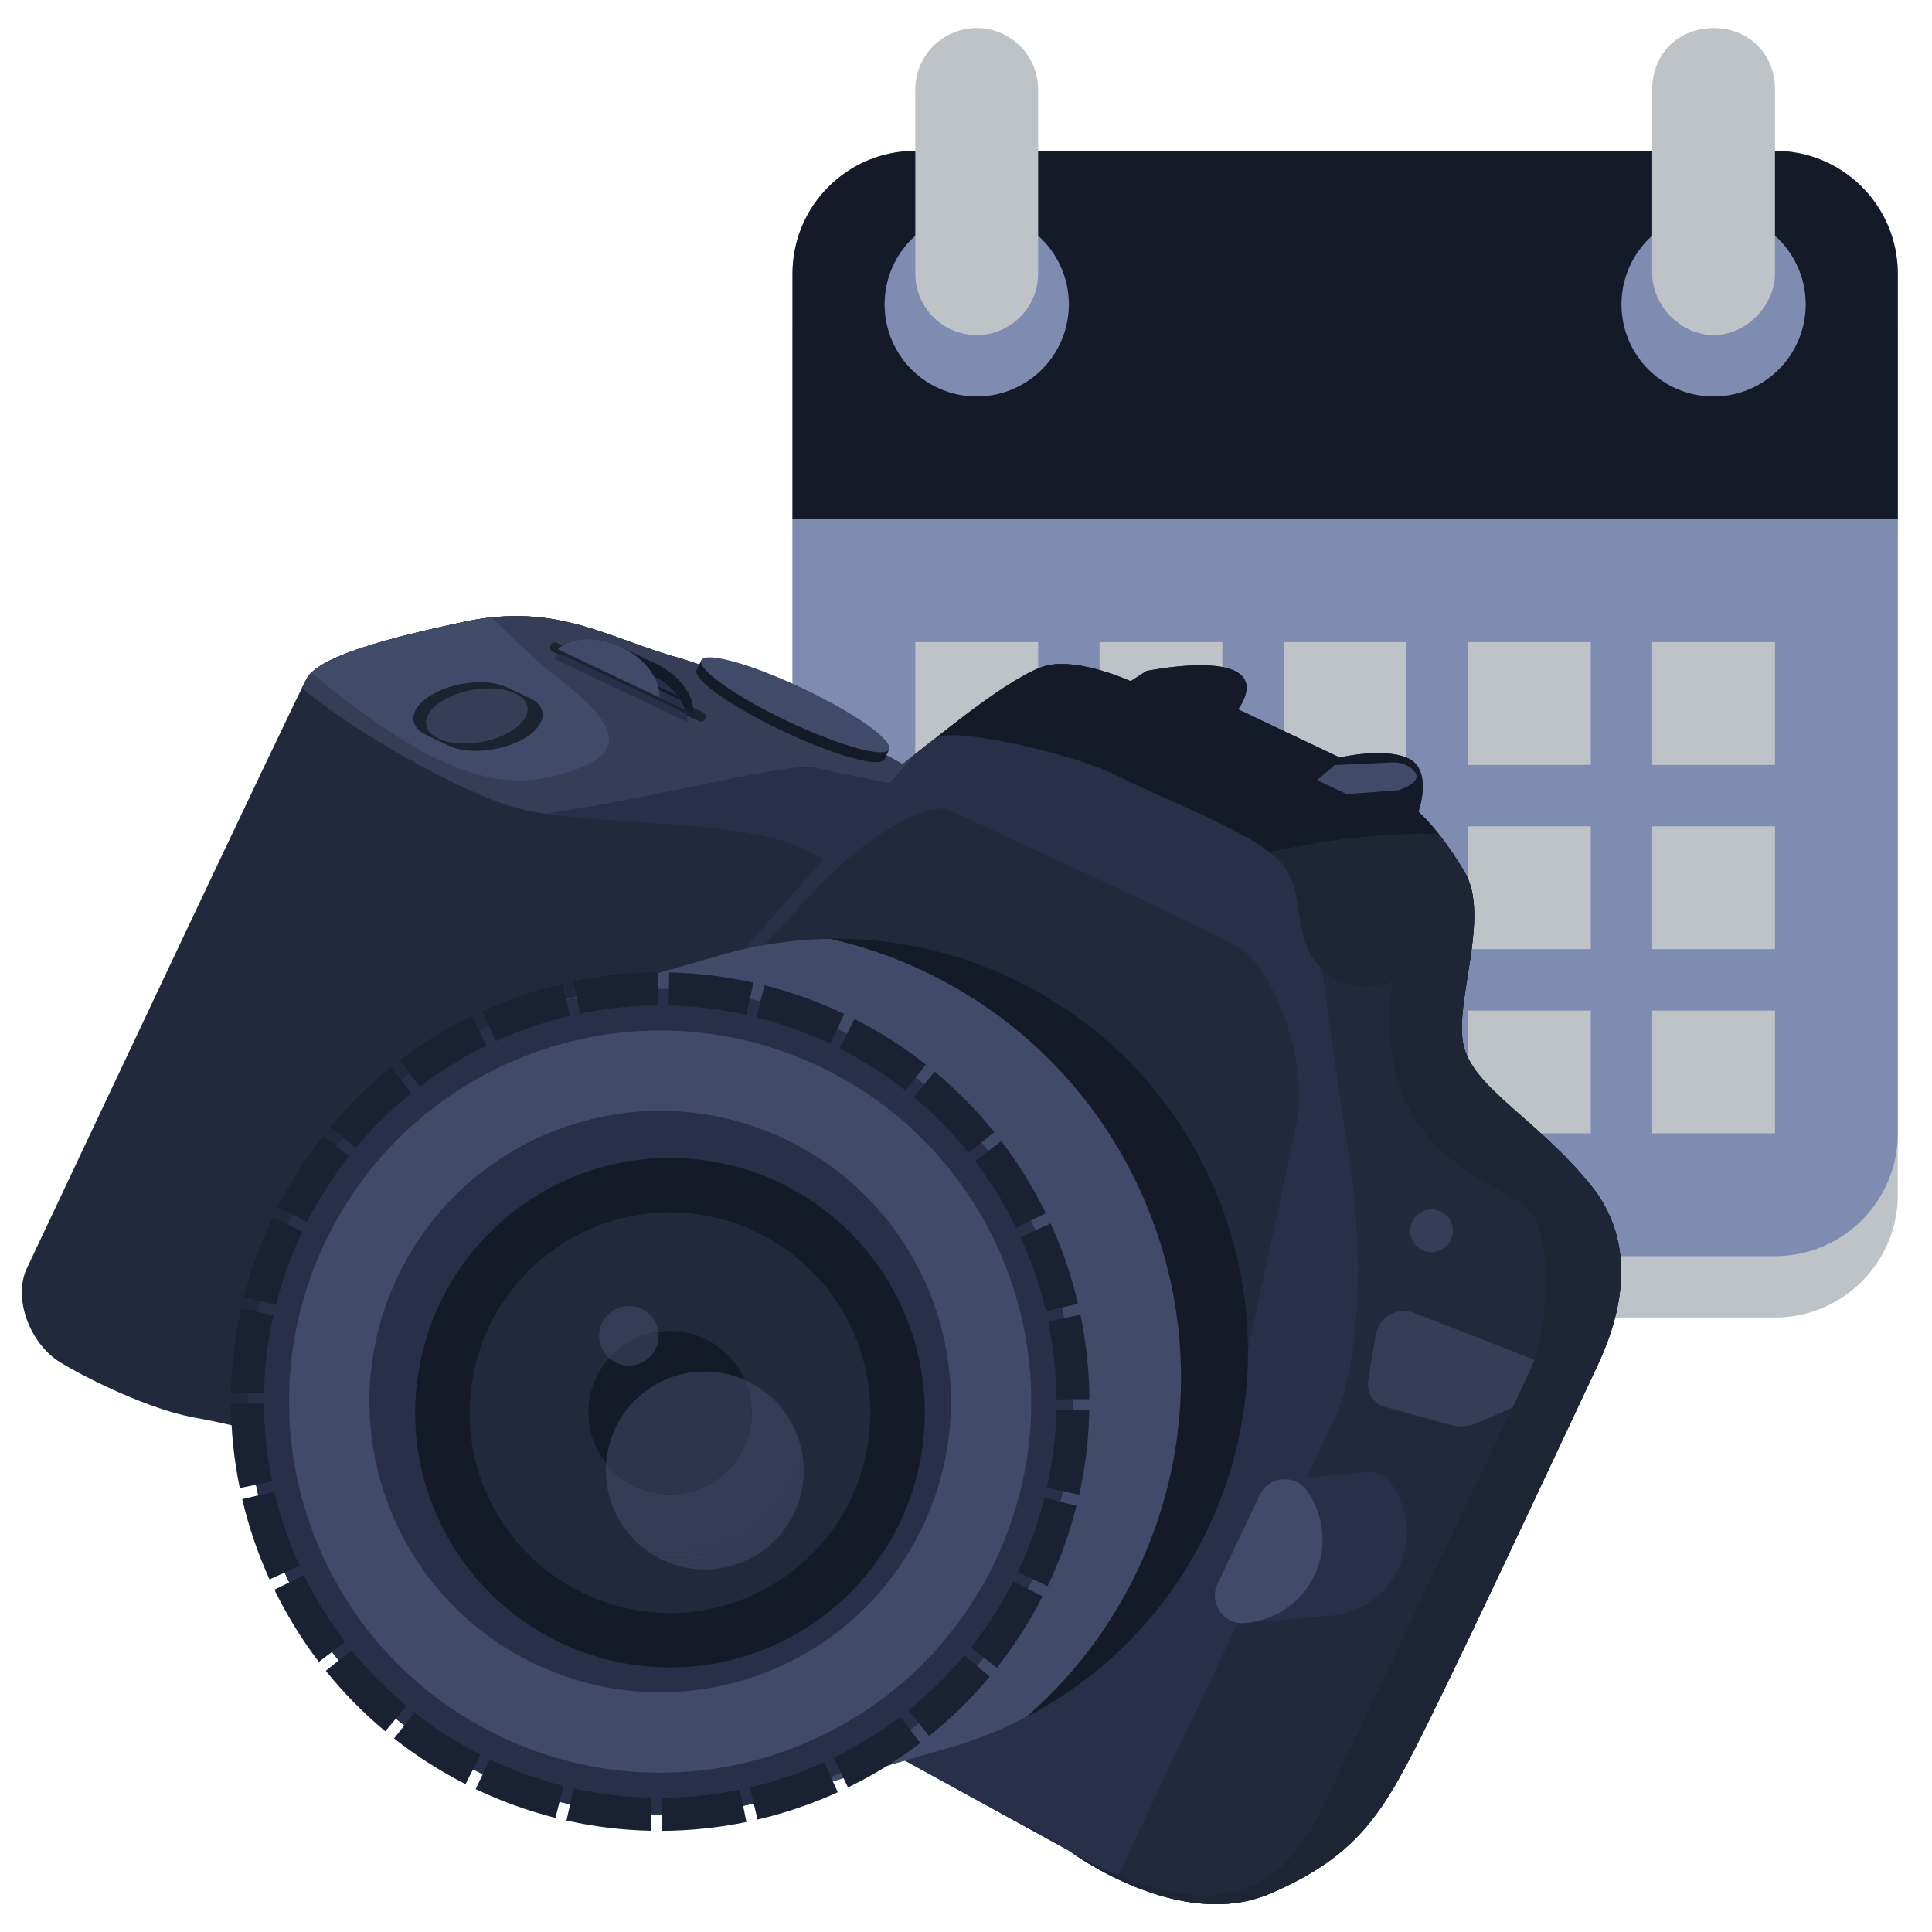 <?xml version="1.0" encoding="UTF-8" standalone="no"?>
<!-- Created with Inkscape (http://www.inkscape.org/) -->

<svg
   width="667"
   height="667"
   viewBox="0 0 176.477 176.477"
   version="1.1"
   id="svg1"
   sodipodi:docname="icon.svg"
   inkscape:version="1.3.2 (091e20ef0f, 2023-11-25, custom)"
   xmlns:inkscape="http://www.inkscape.org/namespaces/inkscape"
   xmlns:sodipodi="http://sodipodi.sourceforge.net/DTD/sodipodi-0.dtd"
   xmlns="http://www.w3.org/2000/svg"
   xmlns:svg="http://www.w3.org/2000/svg">
  <sodipodi:namedview
     id="namedview1"
     pagecolor="#ffffff"
     bordercolor="#000000"
     borderopacity="0.25"
     inkscape:showpageshadow="2"
     inkscape:pageopacity="0.0"
     inkscape:pagecheckerboard="0"
     inkscape:deskcolor="#d1d1d1"
     inkscape:document-units="mm"
     inkscape:zoom="1.338952"
     inkscape:cx="396.57881"
     inkscape:cy="328.24178"
     inkscape:window-width="3072"
     inkscape:window-height="1700"
     inkscape:window-x="0"
     inkscape:window-y="0"
     inkscape:window-maximized="1"
     inkscape:current-layer="layer1" />
  <defs
     id="defs1">
    <clipPath
       clipPathUnits="userSpaceOnUse"
       id="clipPath59">
      <path
         d="m 2617,3086.12 c -55.85,26.51 -113.22,45.88 -171.09,58.96 -73.01,-1.03 -145.14,-12.58 -214.1,-34.17 -11.88,-3.09 -23.66,-6.48 -35.37,-10.15 -11.87,-3.09 -23.66,-6.47 -35.36,-10.14 -11.88,-3.09 -23.68,-6.49 -35.39,-10.15 -11.87,-3.09 -23.66,-6.48 -35.36,-10.14 -11.87,-3.09 -23.66,-6.48 -35.37,-10.15 -11.87,-3.09 -23.66,-6.48 -35.36,-10.14 -11.88,-3.09 -23.67,-6.49 -35.38,-10.15 -11.87,-3.09 -23.66,-6.48 -35.36,-10.15 -123.3,-32.09 -237.96,-95.26 -331.46,-185.09 -34.22,-44.76 -64.38,-93.66 -89.51,-146.6 -193.58,-407.91 -19.84,-895.51 388.08,-1089.11 45.01,-21.35 91.04,-37.99 137.5,-50.59 104.63,-11.75 209.44,-1.06 307.81,29.73 11.87,3.1 23.66,6.49 35.37,10.15 11.87,3.1 23.66,6.48 35.36,10.15 11.87,3.08 23.67,6.48 35.37,10.14 11.87,3.09 23.66,6.48 35.36,10.15 11.88,3.09 23.66,6.47 35.37,10.15 11.88,3.08 23.67,6.47 35.37,10.13 11.88,3.1 23.67,6.49 35.37,10.15 11.87,3.1 23.67,6.48 35.37,10.15 54.81,14.26 107.9,34.73 158.2,60.89 82.84,71.85 152.62,161.47 202.65,266.88 193.58,407.91 19.84,895.52 -388.07,1089.1"
         transform="translate(0,2.5e-5)"
         id="path59" />
    </clipPath>
    <clipPath
       clipPathUnits="userSpaceOnUse"
       id="clipPath61">
      <path
         d="m 2617,3086.12 c -55.85,26.51 -113.22,45.88 -171.09,58.96 -73.01,-1.03 -145.14,-12.58 -214.1,-34.17 -11.88,-3.09 -23.66,-6.48 -35.37,-10.15 -11.87,-3.09 -23.66,-6.47 -35.36,-10.14 -11.88,-3.09 -23.68,-6.49 -35.39,-10.15 -11.87,-3.09 -23.66,-6.48 -35.36,-10.14 -11.87,-3.09 -23.66,-6.48 -35.37,-10.15 -11.87,-3.09 -23.66,-6.48 -35.36,-10.14 -11.88,-3.09 -23.67,-6.49 -35.38,-10.15 -11.87,-3.09 -23.66,-6.48 -35.36,-10.15 -123.3,-32.09 -237.96,-95.26 -331.46,-185.09 -34.22,-44.76 -64.38,-93.66 -89.51,-146.6 -193.58,-407.91 -19.84,-895.51 388.08,-1089.11 45.01,-21.35 91.04,-37.99 137.5,-50.59 104.63,-11.75 209.44,-1.06 307.81,29.73 11.87,3.1 23.66,6.49 35.37,10.15 11.87,3.1 23.66,6.48 35.36,10.15 11.87,3.08 23.67,6.48 35.37,10.14 11.87,3.09 23.66,6.48 35.36,10.15 11.88,3.09 23.66,6.47 35.37,10.15 11.88,3.08 23.67,6.47 35.37,10.13 11.88,3.1 23.67,6.49 35.37,10.15 11.87,3.1 23.67,6.48 35.37,10.15 54.81,14.26 107.9,34.73 158.2,60.89 82.84,71.85 152.62,161.47 202.65,266.88 193.58,407.91 19.84,895.52 -388.07,1089.1"
         transform="translate(0,2.5e-5)"
         id="path61" />
    </clipPath>
    <clipPath
       clipPathUnits="userSpaceOnUse"
       id="clipPath63">
      <path
         d="m 2617,3086.12 c -55.85,26.51 -113.22,45.88 -171.09,58.96 -73.01,-1.03 -145.14,-12.58 -214.1,-34.17 -11.88,-3.09 -23.66,-6.48 -35.37,-10.15 -11.87,-3.09 -23.66,-6.47 -35.36,-10.14 -11.88,-3.09 -23.68,-6.49 -35.39,-10.15 -11.87,-3.09 -23.66,-6.48 -35.36,-10.14 -11.87,-3.09 -23.66,-6.48 -35.37,-10.15 -11.87,-3.09 -23.66,-6.48 -35.36,-10.14 -11.88,-3.09 -23.67,-6.49 -35.38,-10.15 -11.87,-3.09 -23.66,-6.48 -35.36,-10.15 -123.3,-32.09 -237.96,-95.26 -331.46,-185.09 -34.22,-44.76 -64.38,-93.66 -89.51,-146.6 -193.58,-407.91 -19.84,-895.51 388.08,-1089.11 45.01,-21.35 91.04,-37.99 137.5,-50.59 104.63,-11.75 209.44,-1.06 307.81,29.73 11.87,3.1 23.66,6.49 35.37,10.15 11.87,3.1 23.66,6.48 35.36,10.15 11.87,3.08 23.67,6.48 35.37,10.14 11.87,3.09 23.66,6.48 35.36,10.15 11.88,3.09 23.66,6.47 35.37,10.15 11.88,3.08 23.67,6.47 35.37,10.13 11.88,3.1 23.67,6.49 35.37,10.15 11.87,3.1 23.67,6.48 35.37,10.15 54.81,14.26 107.9,34.73 158.2,60.89 82.84,71.85 152.62,161.47 202.65,266.88 193.58,407.91 19.84,895.52 -388.07,1089.1"
         transform="translate(0,2.5e-5)"
         id="path63" />
    </clipPath>
    <clipPath
       clipPathUnits="userSpaceOnUse"
       id="clipPath65">
      <path
         d="m 2617,3086.12 c -55.85,26.51 -113.22,45.88 -171.09,58.96 -73.01,-1.03 -145.14,-12.58 -214.1,-34.17 -11.88,-3.09 -23.66,-6.48 -35.37,-10.15 -11.87,-3.09 -23.66,-6.47 -35.36,-10.14 -11.88,-3.09 -23.68,-6.49 -35.39,-10.15 -11.87,-3.09 -23.66,-6.48 -35.36,-10.14 -11.87,-3.09 -23.66,-6.48 -35.37,-10.15 -11.87,-3.09 -23.66,-6.48 -35.36,-10.14 -11.88,-3.09 -23.67,-6.49 -35.38,-10.15 -11.87,-3.09 -23.66,-6.48 -35.36,-10.15 -123.3,-32.09 -237.96,-95.26 -331.46,-185.09 -34.22,-44.76 -64.38,-93.66 -89.51,-146.6 -193.58,-407.91 -19.84,-895.51 388.08,-1089.11 45.01,-21.35 91.04,-37.99 137.5,-50.59 104.63,-11.75 209.44,-1.06 307.81,29.73 11.87,3.1 23.66,6.49 35.37,10.15 11.87,3.1 23.66,6.48 35.36,10.15 11.87,3.08 23.67,6.48 35.37,10.14 11.87,3.09 23.66,6.48 35.36,10.15 11.88,3.09 23.66,6.47 35.37,10.15 11.88,3.08 23.67,6.47 35.37,10.13 11.88,3.1 23.67,6.49 35.37,10.15 11.87,3.1 23.67,6.48 35.37,10.15 54.81,14.26 107.9,34.73 158.2,60.89 82.84,71.85 152.62,161.47 202.65,266.88 193.58,407.91 19.84,895.52 -388.07,1089.1"
         transform="translate(0,2.5e-5)"
         id="path65" />
    </clipPath>
    <clipPath
       clipPathUnits="userSpaceOnUse"
       id="clipPath67">
      <path
         d="m 2617,3086.12 c -55.85,26.51 -113.22,45.88 -171.09,58.96 -73.01,-1.03 -145.14,-12.58 -214.1,-34.17 -11.88,-3.09 -23.66,-6.48 -35.37,-10.15 -11.87,-3.09 -23.66,-6.47 -35.36,-10.14 -11.88,-3.09 -23.68,-6.49 -35.39,-10.15 -11.87,-3.09 -23.66,-6.48 -35.36,-10.14 -11.87,-3.09 -23.66,-6.48 -35.37,-10.15 -11.87,-3.09 -23.66,-6.48 -35.36,-10.14 -11.88,-3.09 -23.67,-6.49 -35.38,-10.15 -11.87,-3.09 -23.66,-6.48 -35.36,-10.15 -123.3,-32.09 -237.96,-95.26 -331.46,-185.09 -34.22,-44.76 -64.38,-93.66 -89.51,-146.6 -193.58,-407.91 -19.84,-895.51 388.08,-1089.11 45.01,-21.35 91.04,-37.99 137.5,-50.59 104.63,-11.75 209.44,-1.06 307.81,29.73 11.87,3.1 23.66,6.49 35.37,10.15 11.87,3.1 23.66,6.48 35.36,10.15 11.87,3.08 23.67,6.48 35.37,10.14 11.87,3.09 23.66,6.48 35.36,10.15 11.88,3.09 23.66,6.47 35.37,10.15 11.88,3.08 23.67,6.47 35.37,10.13 11.88,3.1 23.67,6.49 35.37,10.15 11.87,3.1 23.67,6.48 35.37,10.15 54.81,14.26 107.9,34.73 158.2,60.89 82.84,71.85 152.62,161.47 202.65,266.88 193.58,407.91 19.84,895.52 -388.07,1089.1"
         transform="translate(0,2.5e-5)"
         id="path67" />
    </clipPath>
    <clipPath
       clipPathUnits="userSpaceOnUse"
       id="clipPath69">
      <path
         d="m 2617,3086.12 c -55.85,26.51 -113.22,45.88 -171.09,58.96 -73.01,-1.03 -145.14,-12.58 -214.1,-34.17 -11.88,-3.09 -23.66,-6.48 -35.37,-10.15 -11.87,-3.09 -23.66,-6.47 -35.36,-10.14 -11.88,-3.09 -23.68,-6.49 -35.39,-10.15 -11.87,-3.09 -23.66,-6.48 -35.36,-10.14 -11.87,-3.09 -23.66,-6.48 -35.37,-10.15 -11.87,-3.09 -23.66,-6.48 -35.36,-10.14 -11.88,-3.09 -23.67,-6.49 -35.38,-10.15 -11.87,-3.09 -23.66,-6.48 -35.36,-10.15 -123.3,-32.09 -237.96,-95.26 -331.46,-185.09 -34.22,-44.76 -64.38,-93.66 -89.51,-146.6 -193.58,-407.91 -19.84,-895.51 388.08,-1089.11 45.01,-21.35 91.04,-37.99 137.5,-50.59 104.63,-11.75 209.44,-1.06 307.81,29.73 11.87,3.1 23.66,6.49 35.37,10.15 11.87,3.1 23.66,6.48 35.36,10.15 11.87,3.08 23.67,6.48 35.37,10.14 11.87,3.09 23.66,6.48 35.36,10.15 11.88,3.09 23.66,6.47 35.37,10.15 11.88,3.08 23.67,6.47 35.37,10.13 11.88,3.1 23.67,6.49 35.37,10.15 11.87,3.1 23.67,6.48 35.37,10.15 54.81,14.26 107.9,34.73 158.2,60.89 82.84,71.85 152.62,161.47 202.65,266.88 193.58,407.91 19.84,895.52 -388.07,1089.1"
         transform="translate(0,2.5e-5)"
         id="path69" />
    </clipPath>
    <clipPath
       clipPathUnits="userSpaceOnUse"
       id="clipPath71">
      <path
         d="m 2617,3086.12 c -55.85,26.51 -113.22,45.88 -171.09,58.96 -73.01,-1.03 -145.14,-12.58 -214.1,-34.17 -11.88,-3.09 -23.66,-6.48 -35.37,-10.15 -11.87,-3.09 -23.66,-6.47 -35.36,-10.14 -11.88,-3.09 -23.68,-6.49 -35.39,-10.15 -11.87,-3.09 -23.66,-6.48 -35.36,-10.14 -11.87,-3.09 -23.66,-6.48 -35.37,-10.15 -11.87,-3.09 -23.66,-6.48 -35.36,-10.14 -11.88,-3.09 -23.67,-6.49 -35.38,-10.15 -11.87,-3.09 -23.66,-6.48 -35.36,-10.15 -123.3,-32.09 -237.96,-95.26 -331.46,-185.09 -34.22,-44.76 -64.38,-93.66 -89.51,-146.6 -193.58,-407.91 -19.84,-895.51 388.08,-1089.11 45.01,-21.35 91.04,-37.99 137.5,-50.59 104.63,-11.75 209.44,-1.06 307.81,29.73 11.87,3.1 23.66,6.49 35.37,10.15 11.87,3.1 23.66,6.48 35.36,10.15 11.87,3.08 23.67,6.48 35.37,10.14 11.87,3.09 23.66,6.48 35.36,10.15 11.88,3.09 23.66,6.47 35.37,10.15 11.88,3.08 23.67,6.47 35.37,10.13 11.88,3.1 23.67,6.49 35.37,10.15 11.87,3.1 23.67,6.48 35.37,10.15 54.81,14.26 107.9,34.73 158.2,60.89 82.84,71.85 152.62,161.47 202.65,266.88 193.58,407.91 19.84,895.52 -388.07,1089.1"
         transform="translate(0,2.5e-5)"
         id="path71" />
    </clipPath>
    <clipPath
       clipPathUnits="userSpaceOnUse"
       id="clipPath73">
      <path
         d="m 2617,3086.12 c -55.85,26.51 -113.22,45.88 -171.09,58.96 -73.01,-1.03 -145.14,-12.58 -214.1,-34.17 -11.88,-3.09 -23.66,-6.48 -35.37,-10.15 -11.87,-3.09 -23.66,-6.47 -35.36,-10.14 -11.88,-3.09 -23.68,-6.49 -35.39,-10.15 -11.87,-3.09 -23.66,-6.48 -35.36,-10.14 -11.87,-3.09 -23.66,-6.48 -35.37,-10.15 -11.87,-3.09 -23.66,-6.48 -35.36,-10.14 -11.88,-3.09 -23.67,-6.49 -35.38,-10.15 -11.87,-3.09 -23.66,-6.48 -35.36,-10.15 -123.3,-32.09 -237.96,-95.26 -331.46,-185.09 -34.22,-44.76 -64.38,-93.66 -89.51,-146.6 -193.58,-407.91 -19.84,-895.51 388.08,-1089.11 45.01,-21.35 91.04,-37.99 137.5,-50.59 104.63,-11.75 209.44,-1.06 307.81,29.73 11.87,3.1 23.66,6.49 35.37,10.15 11.87,3.1 23.66,6.48 35.36,10.15 11.87,3.08 23.67,6.48 35.37,10.14 11.87,3.09 23.66,6.48 35.36,10.15 11.88,3.09 23.66,6.47 35.37,10.15 11.88,3.08 23.67,6.47 35.37,10.13 11.88,3.1 23.67,6.49 35.37,10.15 11.87,3.1 23.67,6.48 35.37,10.15 54.81,14.26 107.9,34.73 158.2,60.89 82.84,71.85 152.62,161.47 202.65,266.88 193.58,407.91 19.84,895.52 -388.07,1089.1"
         transform="translate(0,2.5e-5)"
         id="path73" />
    </clipPath>
    <clipPath
       clipPathUnits="userSpaceOnUse"
       id="clipPath75">
      <path
         d="m 2617,3086.12 c -55.85,26.51 -113.22,45.88 -171.09,58.96 -73.01,-1.03 -145.14,-12.58 -214.1,-34.17 -11.88,-3.09 -23.66,-6.48 -35.37,-10.15 -11.87,-3.09 -23.66,-6.47 -35.36,-10.14 -11.88,-3.09 -23.68,-6.49 -35.39,-10.15 -11.87,-3.09 -23.66,-6.48 -35.36,-10.14 -11.87,-3.09 -23.66,-6.48 -35.37,-10.15 -11.87,-3.09 -23.66,-6.48 -35.36,-10.14 -11.88,-3.09 -23.67,-6.49 -35.38,-10.15 -11.87,-3.09 -23.66,-6.48 -35.36,-10.15 -123.3,-32.09 -237.96,-95.26 -331.46,-185.09 -34.22,-44.76 -64.38,-93.66 -89.51,-146.6 -193.58,-407.91 -19.84,-895.51 388.08,-1089.11 45.01,-21.35 91.04,-37.99 137.5,-50.59 104.63,-11.75 209.44,-1.06 307.81,29.73 11.87,3.1 23.66,6.49 35.37,10.15 11.87,3.1 23.66,6.48 35.36,10.15 11.87,3.08 23.67,6.48 35.37,10.14 11.87,3.09 23.66,6.48 35.36,10.15 11.88,3.09 23.66,6.47 35.37,10.15 11.88,3.08 23.67,6.47 35.37,10.13 11.88,3.1 23.67,6.49 35.37,10.15 11.87,3.1 23.67,6.48 35.37,10.15 54.81,14.26 107.9,34.73 158.2,60.89 82.84,71.85 152.62,161.47 202.65,266.88 193.58,407.91 19.84,895.52 -388.07,1089.1"
         transform="translate(0,2.5e-5)"
         id="path75" />
    </clipPath>
    <clipPath
       clipPathUnits="userSpaceOnUse"
       id="clipPath77">
      <path
         d="m 2617,3086.12 c -55.85,26.51 -113.22,45.88 -171.09,58.96 -73.01,-1.03 -145.14,-12.58 -214.1,-34.17 -11.88,-3.09 -23.66,-6.48 -35.37,-10.15 -11.87,-3.09 -23.66,-6.47 -35.36,-10.14 -11.88,-3.09 -23.68,-6.49 -35.39,-10.15 -11.87,-3.09 -23.66,-6.48 -35.36,-10.14 -11.87,-3.09 -23.66,-6.48 -35.37,-10.15 -11.87,-3.09 -23.66,-6.48 -35.36,-10.14 -11.88,-3.09 -23.67,-6.49 -35.38,-10.15 -11.87,-3.09 -23.66,-6.48 -35.36,-10.15 -123.3,-32.09 -237.96,-95.26 -331.46,-185.09 -34.22,-44.76 -64.38,-93.66 -89.51,-146.6 -193.58,-407.91 -19.84,-895.51 388.08,-1089.11 45.01,-21.35 91.04,-37.99 137.5,-50.59 104.63,-11.75 209.44,-1.06 307.81,29.73 11.87,3.1 23.66,6.49 35.37,10.15 11.87,3.1 23.66,6.48 35.36,10.15 11.87,3.08 23.67,6.48 35.37,10.14 11.87,3.09 23.66,6.48 35.36,10.15 11.88,3.09 23.66,6.47 35.37,10.15 11.88,3.08 23.67,6.47 35.37,10.13 11.88,3.1 23.67,6.49 35.37,10.15 11.87,3.1 23.67,6.48 35.37,10.15 54.81,14.26 107.9,34.73 158.2,60.89 82.84,71.85 152.62,161.47 202.65,266.88 193.58,407.91 19.84,895.52 -388.07,1089.1"
         transform="translate(0,2.5e-5)"
         id="path77" />
    </clipPath>
    <clipPath
       clipPathUnits="userSpaceOnUse"
       id="clipPath79">
      <path
         d="m 2617,3086.12 c -55.85,26.51 -113.22,45.88 -171.09,58.96 -73.01,-1.03 -145.14,-12.58 -214.1,-34.17 -11.88,-3.09 -23.66,-6.48 -35.37,-10.15 -11.87,-3.09 -23.66,-6.47 -35.36,-10.14 -11.88,-3.09 -23.68,-6.49 -35.39,-10.15 -11.87,-3.09 -23.66,-6.48 -35.36,-10.14 -11.87,-3.09 -23.66,-6.48 -35.37,-10.15 -11.87,-3.09 -23.66,-6.48 -35.36,-10.14 -11.88,-3.09 -23.67,-6.49 -35.38,-10.15 -11.87,-3.09 -23.66,-6.48 -35.36,-10.15 -123.3,-32.09 -237.96,-95.26 -331.46,-185.09 -34.22,-44.76 -64.38,-93.66 -89.51,-146.6 -193.58,-407.91 -19.84,-895.51 388.08,-1089.11 45.01,-21.35 91.04,-37.99 137.5,-50.59 104.63,-11.75 209.44,-1.06 307.81,29.73 11.87,3.1 23.66,6.49 35.37,10.15 11.87,3.1 23.66,6.48 35.36,10.15 11.87,3.08 23.67,6.48 35.37,10.14 11.87,3.09 23.66,6.48 35.36,10.15 11.88,3.09 23.66,6.47 35.37,10.15 11.88,3.08 23.67,6.47 35.37,10.13 11.88,3.1 23.67,6.49 35.37,10.15 11.87,3.1 23.67,6.48 35.37,10.15 54.81,14.26 107.9,34.73 158.2,60.89 82.84,71.85 152.62,161.47 202.65,266.88 193.58,407.91 19.84,895.52 -388.07,1089.1"
         transform="translate(0,2.5e-5)"
         id="path79" />
    </clipPath>
    <clipPath
       clipPathUnits="userSpaceOnUse"
       id="clipPath81">
      <path
         d="m 2617,3086.12 c -55.85,26.51 -113.22,45.88 -171.09,58.96 -73.01,-1.03 -145.14,-12.58 -214.1,-34.17 -11.88,-3.09 -23.66,-6.48 -35.37,-10.15 -11.87,-3.09 -23.66,-6.47 -35.36,-10.14 -11.88,-3.09 -23.68,-6.49 -35.39,-10.15 -11.87,-3.09 -23.66,-6.48 -35.36,-10.14 -11.87,-3.09 -23.66,-6.48 -35.37,-10.15 -11.87,-3.09 -23.66,-6.48 -35.36,-10.14 -11.88,-3.09 -23.67,-6.49 -35.38,-10.15 -11.87,-3.09 -23.66,-6.48 -35.36,-10.15 -123.3,-32.09 -237.96,-95.26 -331.46,-185.09 -34.22,-44.76 -64.38,-93.66 -89.51,-146.6 -193.58,-407.91 -19.84,-895.51 388.08,-1089.11 45.01,-21.35 91.04,-37.99 137.5,-50.59 104.63,-11.75 209.44,-1.06 307.81,29.73 11.87,3.1 23.66,6.49 35.37,10.15 11.87,3.1 23.66,6.48 35.36,10.15 11.87,3.08 23.67,6.48 35.37,10.14 11.87,3.09 23.66,6.48 35.36,10.15 11.88,3.09 23.66,6.47 35.37,10.15 11.88,3.08 23.67,6.47 35.37,10.13 11.88,3.1 23.67,6.49 35.37,10.15 11.87,3.1 23.67,6.48 35.37,10.15 54.81,14.26 107.9,34.73 158.2,60.89 82.84,71.85 152.62,161.47 202.65,266.88 193.58,407.91 19.84,895.52 -388.07,1089.1"
         transform="translate(0,2.5e-5)"
         id="path81" />
    </clipPath>
    <clipPath
       clipPathUnits="userSpaceOnUse"
       id="clipPath83">
      <path
         d="m 2617,3086.12 c -55.85,26.51 -113.22,45.88 -171.09,58.96 -73.01,-1.03 -145.14,-12.58 -214.1,-34.17 -11.88,-3.09 -23.66,-6.48 -35.37,-10.15 -11.87,-3.09 -23.66,-6.47 -35.36,-10.14 -11.88,-3.09 -23.68,-6.49 -35.39,-10.15 -11.87,-3.09 -23.66,-6.48 -35.36,-10.14 -11.87,-3.09 -23.66,-6.48 -35.37,-10.15 -11.87,-3.09 -23.66,-6.48 -35.36,-10.14 -11.88,-3.09 -23.67,-6.49 -35.38,-10.15 -11.87,-3.09 -23.66,-6.48 -35.36,-10.15 -123.3,-32.09 -237.96,-95.26 -331.46,-185.09 -34.22,-44.76 -64.38,-93.66 -89.51,-146.6 -193.58,-407.91 -19.84,-895.51 388.08,-1089.11 45.01,-21.35 91.04,-37.99 137.5,-50.59 104.63,-11.75 209.44,-1.06 307.81,29.73 11.87,3.1 23.66,6.49 35.37,10.15 11.87,3.1 23.66,6.48 35.36,10.15 11.87,3.08 23.67,6.48 35.37,10.14 11.87,3.09 23.66,6.48 35.36,10.15 11.88,3.09 23.66,6.47 35.37,10.15 11.88,3.08 23.67,6.47 35.37,10.13 11.88,3.1 23.67,6.49 35.37,10.15 11.87,3.1 23.67,6.48 35.37,10.15 54.81,14.26 107.9,34.73 158.2,60.89 82.84,71.85 152.62,161.47 202.65,266.88 193.58,407.91 19.84,895.52 -388.07,1089.1"
         transform="translate(0,2.5e-5)"
         id="path83" />
    </clipPath>
    <clipPath
       clipPathUnits="userSpaceOnUse"
       id="clipPath85">
      <path
         d="m 2617,3086.12 c -55.85,26.51 -113.22,45.88 -171.09,58.96 -73.01,-1.03 -145.14,-12.58 -214.1,-34.17 -11.88,-3.09 -23.66,-6.48 -35.37,-10.15 -11.87,-3.09 -23.66,-6.47 -35.36,-10.14 -11.88,-3.09 -23.68,-6.49 -35.39,-10.15 -11.87,-3.09 -23.66,-6.48 -35.36,-10.14 -11.87,-3.09 -23.66,-6.48 -35.37,-10.15 -11.87,-3.09 -23.66,-6.48 -35.36,-10.14 -11.88,-3.09 -23.67,-6.49 -35.38,-10.15 -11.87,-3.09 -23.66,-6.48 -35.36,-10.15 -123.3,-32.09 -237.96,-95.26 -331.46,-185.09 -34.22,-44.76 -64.38,-93.66 -89.51,-146.6 -193.58,-407.91 -19.84,-895.51 388.08,-1089.11 45.01,-21.35 91.04,-37.99 137.5,-50.59 104.63,-11.75 209.44,-1.06 307.81,29.73 11.87,3.1 23.66,6.49 35.37,10.15 11.87,3.1 23.66,6.48 35.36,10.15 11.87,3.08 23.67,6.48 35.37,10.14 11.87,3.09 23.66,6.48 35.36,10.15 11.88,3.09 23.66,6.47 35.37,10.15 11.88,3.08 23.67,6.47 35.37,10.13 11.88,3.1 23.67,6.49 35.37,10.15 11.87,3.1 23.67,6.48 35.37,10.15 54.81,14.26 107.9,34.73 158.2,60.89 82.84,71.85 152.62,161.47 202.65,266.88 193.58,407.91 19.84,895.52 -388.07,1089.1"
         transform="translate(0,2.5e-5)"
         id="path85" />
    </clipPath>
    <clipPath
       clipPathUnits="userSpaceOnUse"
       id="clipPath87">
      <path
         d="m 2617,3086.12 c -55.85,26.51 -113.22,45.88 -171.09,58.96 -73.01,-1.03 -145.14,-12.58 -214.1,-34.17 -11.88,-3.09 -23.66,-6.48 -35.37,-10.15 -11.87,-3.09 -23.66,-6.47 -35.36,-10.14 -11.88,-3.09 -23.68,-6.49 -35.39,-10.15 -11.87,-3.09 -23.66,-6.48 -35.36,-10.14 -11.87,-3.09 -23.66,-6.48 -35.37,-10.15 -11.87,-3.09 -23.66,-6.48 -35.36,-10.14 -11.88,-3.09 -23.67,-6.49 -35.38,-10.15 -11.87,-3.09 -23.66,-6.48 -35.36,-10.15 -123.3,-32.09 -237.96,-95.26 -331.46,-185.09 -34.22,-44.76 -64.38,-93.66 -89.51,-146.6 -193.58,-407.91 -19.84,-895.51 388.08,-1089.11 45.01,-21.35 91.04,-37.99 137.5,-50.59 104.63,-11.75 209.44,-1.06 307.81,29.73 11.87,3.1 23.66,6.49 35.37,10.15 11.87,3.1 23.66,6.48 35.36,10.15 11.87,3.08 23.67,6.48 35.37,10.14 11.87,3.09 23.66,6.48 35.36,10.15 11.88,3.09 23.66,6.47 35.37,10.15 11.88,3.08 23.67,6.47 35.37,10.13 11.88,3.1 23.67,6.49 35.37,10.15 11.87,3.1 23.67,6.48 35.37,10.15 54.81,14.26 107.9,34.73 158.2,60.89 82.84,71.85 152.62,161.47 202.65,266.88 193.58,407.91 19.84,895.52 -388.07,1089.1"
         transform="translate(0,2.5e-5)"
         id="path87" />
    </clipPath>
    <clipPath
       clipPathUnits="userSpaceOnUse"
       id="clipPath89">
      <path
         d="m 2617,3086.12 c -55.85,26.51 -113.22,45.88 -171.09,58.96 -73.01,-1.03 -145.14,-12.58 -214.1,-34.17 -11.88,-3.09 -23.66,-6.48 -35.37,-10.15 -11.87,-3.09 -23.66,-6.47 -35.36,-10.14 -11.88,-3.09 -23.68,-6.49 -35.39,-10.15 -11.87,-3.09 -23.66,-6.48 -35.36,-10.14 -11.87,-3.09 -23.66,-6.48 -35.37,-10.15 -11.87,-3.09 -23.66,-6.48 -35.36,-10.14 -11.88,-3.09 -23.67,-6.49 -35.38,-10.15 -11.87,-3.09 -23.66,-6.48 -35.36,-10.15 -123.3,-32.09 -237.96,-95.26 -331.46,-185.09 -34.22,-44.76 -64.38,-93.66 -89.51,-146.6 -193.58,-407.91 -19.84,-895.51 388.08,-1089.11 45.01,-21.35 91.04,-37.99 137.5,-50.59 104.63,-11.75 209.44,-1.06 307.81,29.73 11.87,3.1 23.66,6.49 35.37,10.15 11.87,3.1 23.66,6.48 35.36,10.15 11.87,3.08 23.67,6.48 35.37,10.14 11.87,3.09 23.66,6.48 35.36,10.15 11.88,3.09 23.66,6.47 35.37,10.15 11.88,3.08 23.67,6.47 35.37,10.13 11.88,3.1 23.67,6.49 35.37,10.15 11.87,3.1 23.67,6.48 35.37,10.15 54.81,14.26 107.9,34.73 158.2,60.89 82.84,71.85 152.62,161.47 202.65,266.88 193.58,407.91 19.84,895.52 -388.07,1089.1"
         transform="translate(0,2.5e-5)"
         id="path89" />
    </clipPath>
    <clipPath
       clipPathUnits="userSpaceOnUse"
       id="clipPath91">
      <path
         d="m 2617,3086.12 c -55.85,26.51 -113.22,45.88 -171.09,58.96 -73.01,-1.03 -145.14,-12.58 -214.1,-34.17 -11.88,-3.09 -23.66,-6.48 -35.37,-10.15 -11.87,-3.09 -23.66,-6.47 -35.36,-10.14 -11.88,-3.09 -23.68,-6.49 -35.39,-10.15 -11.87,-3.09 -23.66,-6.48 -35.36,-10.14 -11.87,-3.09 -23.66,-6.48 -35.37,-10.15 -11.87,-3.09 -23.66,-6.48 -35.36,-10.14 -11.88,-3.09 -23.67,-6.49 -35.38,-10.15 -11.87,-3.09 -23.66,-6.48 -35.36,-10.15 -123.3,-32.09 -237.96,-95.26 -331.46,-185.09 -34.22,-44.76 -64.38,-93.66 -89.51,-146.6 -193.58,-407.91 -19.84,-895.51 388.08,-1089.11 45.01,-21.35 91.04,-37.99 137.5,-50.59 104.63,-11.75 209.44,-1.06 307.81,29.73 11.87,3.1 23.66,6.49 35.37,10.15 11.87,3.1 23.66,6.48 35.36,10.15 11.87,3.08 23.67,6.48 35.37,10.14 11.87,3.09 23.66,6.48 35.36,10.15 11.88,3.09 23.66,6.47 35.37,10.15 11.88,3.08 23.67,6.47 35.37,10.13 11.88,3.1 23.67,6.49 35.37,10.15 11.87,3.1 23.67,6.48 35.37,10.15 54.81,14.26 107.9,34.73 158.2,60.89 82.84,71.85 152.62,161.47 202.65,266.88 193.58,407.91 19.84,895.52 -388.07,1089.1"
         transform="translate(0,2.5e-5)"
         id="path91" />
    </clipPath>
    <clipPath
       clipPathUnits="userSpaceOnUse"
       id="clipPath93">
      <path
         d="m 2617,3086.12 c -55.85,26.51 -113.22,45.88 -171.09,58.96 -73.01,-1.03 -145.14,-12.58 -214.1,-34.17 -11.88,-3.09 -23.66,-6.48 -35.37,-10.15 -11.87,-3.09 -23.66,-6.47 -35.36,-10.14 -11.88,-3.09 -23.68,-6.49 -35.39,-10.15 -11.87,-3.09 -23.66,-6.48 -35.36,-10.14 -11.87,-3.09 -23.66,-6.48 -35.37,-10.15 -11.87,-3.09 -23.66,-6.48 -35.36,-10.14 -11.88,-3.09 -23.67,-6.49 -35.38,-10.15 -11.87,-3.09 -23.66,-6.48 -35.36,-10.15 -123.3,-32.09 -237.96,-95.26 -331.46,-185.09 -34.22,-44.76 -64.38,-93.66 -89.51,-146.6 -193.58,-407.91 -19.84,-895.51 388.08,-1089.11 45.01,-21.35 91.04,-37.99 137.5,-50.59 104.63,-11.75 209.44,-1.06 307.81,29.73 11.87,3.1 23.66,6.49 35.37,10.15 11.87,3.1 23.66,6.48 35.36,10.15 11.87,3.08 23.67,6.48 35.37,10.14 11.87,3.09 23.66,6.48 35.36,10.15 11.88,3.09 23.66,6.47 35.37,10.15 11.88,3.08 23.67,6.47 35.37,10.13 11.88,3.1 23.67,6.49 35.37,10.15 11.87,3.1 23.67,6.48 35.37,10.15 54.81,14.26 107.9,34.73 158.2,60.89 82.84,71.85 152.62,161.47 202.65,266.88 193.58,407.91 19.84,895.52 -388.07,1089.1"
         transform="translate(0,2.5e-5)"
         id="path93" />
    </clipPath>
    <clipPath
       clipPathUnits="userSpaceOnUse"
       id="clipPath95">
      <path
         d="m 2617,3086.12 c -55.85,26.51 -113.22,45.88 -171.09,58.96 -73.01,-1.03 -145.14,-12.58 -214.1,-34.17 -11.88,-3.09 -23.66,-6.48 -35.37,-10.15 -11.87,-3.09 -23.66,-6.47 -35.36,-10.14 -11.88,-3.09 -23.68,-6.49 -35.39,-10.15 -11.87,-3.09 -23.66,-6.48 -35.36,-10.14 -11.87,-3.09 -23.66,-6.48 -35.37,-10.15 -11.87,-3.09 -23.66,-6.48 -35.36,-10.14 -11.88,-3.09 -23.67,-6.49 -35.38,-10.15 -11.87,-3.09 -23.66,-6.48 -35.36,-10.15 -123.3,-32.09 -237.96,-95.26 -331.46,-185.09 -34.22,-44.76 -64.38,-93.66 -89.51,-146.6 -193.58,-407.91 -19.84,-895.51 388.08,-1089.11 45.01,-21.35 91.04,-37.99 137.5,-50.59 104.63,-11.75 209.44,-1.06 307.81,29.73 11.87,3.1 23.66,6.49 35.37,10.15 11.87,3.1 23.66,6.48 35.36,10.15 11.87,3.08 23.67,6.48 35.37,10.14 11.87,3.09 23.66,6.48 35.36,10.15 11.88,3.09 23.66,6.47 35.37,10.15 11.88,3.08 23.67,6.47 35.37,10.13 11.88,3.1 23.67,6.49 35.37,10.15 11.87,3.1 23.67,6.48 35.37,10.15 54.81,14.26 107.9,34.73 158.2,60.89 82.84,71.85 152.62,161.47 202.65,266.88 193.58,407.91 19.84,895.52 -388.07,1089.1"
         transform="translate(0,2.5e-5)"
         id="path95" />
    </clipPath>
    <clipPath
       clipPathUnits="userSpaceOnUse"
       id="clipPath97">
      <path
         d="m 2617,3086.12 c -55.85,26.51 -113.22,45.88 -171.09,58.96 -73.01,-1.03 -145.14,-12.58 -214.1,-34.17 -11.88,-3.09 -23.66,-6.48 -35.37,-10.15 -11.87,-3.09 -23.66,-6.47 -35.36,-10.14 -11.88,-3.09 -23.68,-6.49 -35.39,-10.15 -11.87,-3.09 -23.66,-6.48 -35.36,-10.14 -11.87,-3.09 -23.66,-6.48 -35.37,-10.15 -11.87,-3.09 -23.66,-6.48 -35.36,-10.14 -11.88,-3.09 -23.67,-6.49 -35.38,-10.15 -11.87,-3.09 -23.66,-6.48 -35.36,-10.15 -123.3,-32.09 -237.96,-95.26 -331.46,-185.09 -34.22,-44.76 -64.38,-93.66 -89.51,-146.6 -193.58,-407.91 -19.84,-895.51 388.08,-1089.11 45.01,-21.35 91.04,-37.99 137.5,-50.59 104.63,-11.75 209.44,-1.06 307.81,29.73 11.87,3.1 23.66,6.49 35.37,10.15 11.87,3.1 23.66,6.48 35.36,10.15 11.87,3.08 23.67,6.48 35.37,10.14 11.87,3.09 23.66,6.48 35.36,10.15 11.88,3.09 23.66,6.47 35.37,10.15 11.88,3.08 23.67,6.47 35.37,10.13 11.88,3.1 23.67,6.49 35.37,10.15 11.87,3.1 23.67,6.48 35.37,10.15 54.81,14.26 107.9,34.73 158.2,60.89 82.84,71.85 152.62,161.47 202.65,266.88 193.58,407.91 19.84,895.52 -388.07,1089.1"
         transform="translate(0,2.5e-5)"
         id="path97" />
    </clipPath>
    <clipPath
       clipPathUnits="userSpaceOnUse"
       id="clipPath99">
      <path
         d="m 2617,3086.12 c -55.85,26.51 -113.22,45.88 -171.09,58.96 -73.01,-1.03 -145.14,-12.58 -214.1,-34.17 -11.88,-3.09 -23.66,-6.48 -35.37,-10.15 -11.87,-3.09 -23.66,-6.47 -35.36,-10.14 -11.88,-3.09 -23.68,-6.49 -35.39,-10.15 -11.87,-3.09 -23.66,-6.48 -35.36,-10.14 -11.87,-3.09 -23.66,-6.48 -35.37,-10.15 -11.87,-3.09 -23.66,-6.48 -35.36,-10.14 -11.88,-3.09 -23.67,-6.49 -35.38,-10.15 -11.87,-3.09 -23.66,-6.48 -35.36,-10.15 -123.3,-32.09 -237.96,-95.26 -331.46,-185.09 -34.22,-44.76 -64.38,-93.66 -89.51,-146.6 -193.58,-407.91 -19.84,-895.51 388.08,-1089.11 45.01,-21.35 91.04,-37.99 137.5,-50.59 104.63,-11.75 209.44,-1.06 307.81,29.73 11.87,3.1 23.66,6.49 35.37,10.15 11.87,3.1 23.66,6.48 35.36,10.15 11.87,3.08 23.67,6.48 35.37,10.14 11.87,3.09 23.66,6.48 35.36,10.15 11.88,3.09 23.66,6.47 35.37,10.15 11.88,3.08 23.67,6.47 35.37,10.13 11.88,3.1 23.67,6.49 35.37,10.15 11.87,3.1 23.67,6.48 35.37,10.15 54.81,14.26 107.9,34.73 158.2,60.89 82.84,71.85 152.62,161.47 202.65,266.88 193.58,407.91 19.84,895.52 -388.07,1089.1"
         transform="translate(0,2.5e-5)"
         id="path99" />
    </clipPath>
    <clipPath
       clipPathUnits="userSpaceOnUse"
       id="clipPath101">
      <path
         d="m 2617,3086.12 c -55.85,26.51 -113.22,45.88 -171.09,58.96 -73.01,-1.03 -145.14,-12.58 -214.1,-34.17 -11.88,-3.09 -23.66,-6.48 -35.37,-10.15 -11.87,-3.09 -23.66,-6.47 -35.36,-10.14 -11.88,-3.09 -23.68,-6.49 -35.39,-10.15 -11.87,-3.09 -23.66,-6.48 -35.36,-10.14 -11.87,-3.09 -23.66,-6.48 -35.37,-10.15 -11.87,-3.09 -23.66,-6.48 -35.36,-10.14 -11.88,-3.09 -23.67,-6.49 -35.38,-10.15 -11.87,-3.09 -23.66,-6.48 -35.36,-10.15 -123.3,-32.09 -237.96,-95.26 -331.46,-185.09 -34.22,-44.76 -64.38,-93.66 -89.51,-146.6 -193.58,-407.91 -19.84,-895.51 388.08,-1089.11 45.01,-21.35 91.04,-37.99 137.5,-50.59 104.63,-11.75 209.44,-1.06 307.81,29.73 11.87,3.1 23.66,6.49 35.37,10.15 11.87,3.1 23.66,6.48 35.36,10.15 11.87,3.08 23.67,6.48 35.37,10.14 11.87,3.09 23.66,6.48 35.36,10.15 11.88,3.09 23.66,6.47 35.37,10.15 11.88,3.08 23.67,6.47 35.37,10.13 11.88,3.1 23.67,6.49 35.37,10.15 11.87,3.1 23.67,6.48 35.37,10.15 54.81,14.26 107.9,34.73 158.2,60.89 82.84,71.85 152.62,161.47 202.65,266.88 193.58,407.91 19.84,895.52 -388.07,1089.1"
         transform="translate(0,2.5e-5)"
         id="path101" />
    </clipPath>
    <clipPath
       clipPathUnits="userSpaceOnUse"
       id="clipPath118">
      <path
         d="m 2127.96,3646.15 c -1.74,0.82 -3.48,1.54 -5.22,2.29 -1.69,0.88 -3.35,1.77 -5.09,2.6 -1.73,0.82 -3.48,1.55 -5.22,2.3 -1.68,0.87 -3.35,1.77 -5.08,2.59 -1.74,0.83 -3.48,1.55 -5.23,2.3 -1.68,0.87 -3.34,1.77 -5.08,2.59 -1.73,0.83 -3.48,1.55 -5.23,2.3 -1.68,0.88 -3.34,1.77 -5.08,2.59 -1.73,0.83 -3.47,1.55 -5.22,2.3 -1.68,0.88 -3.35,1.77 -5.09,2.59 -1.73,0.83 -3.47,1.55 -5.22,2.3 -1.68,0.88 -3.35,1.77 -5.08,2.6 -44.13,20.94 -90.73,18.39 -114.71,-3.7 l 10.31,-4.89 10.31,-4.89 10.31,-4.89 10.3,-4.89 10.31,-4.89 10.31,-4.9 122.53,-58.15 10.31,-4.89 10.3,-4.89 10.31,-4.89 10.31,-4.9 10.31,-4.88 10.31,-4.9 c 1.95,32.55 -25.55,70.25 -69.68,91.2"
         transform="translate(0,2.5e-5)"
         id="path118" />
    </clipPath>
    <clipPath
       clipPathUnits="userSpaceOnUse"
       id="clipPath120">
      <path
         d="m 2127.96,3646.15 c -1.74,0.82 -3.48,1.54 -5.22,2.29 -1.69,0.88 -3.35,1.77 -5.09,2.6 -1.73,0.82 -3.48,1.55 -5.22,2.3 -1.68,0.87 -3.35,1.77 -5.08,2.59 -1.74,0.83 -3.48,1.55 -5.23,2.3 -1.68,0.87 -3.34,1.77 -5.08,2.59 -1.73,0.83 -3.48,1.55 -5.23,2.3 -1.68,0.88 -3.34,1.77 -5.08,2.59 -1.73,0.83 -3.47,1.55 -5.22,2.3 -1.68,0.88 -3.35,1.77 -5.09,2.59 -1.73,0.83 -3.47,1.55 -5.22,2.3 -1.68,0.88 -3.35,1.77 -5.08,2.6 -44.13,20.94 -90.73,18.39 -114.71,-3.7 l 10.31,-4.89 10.31,-4.89 10.31,-4.89 10.3,-4.89 10.31,-4.89 10.31,-4.9 122.53,-58.15 10.31,-4.89 10.3,-4.89 10.31,-4.89 10.31,-4.9 10.31,-4.88 10.31,-4.9 c 1.95,32.55 -25.55,70.25 -69.68,91.2"
         transform="translate(0,2.5e-5)"
         id="path120" />
    </clipPath>
    <clipPath
       clipPathUnits="userSpaceOnUse"
       id="clipPath122">
      <path
         d="m 2127.96,3646.15 c -1.74,0.82 -3.48,1.54 -5.22,2.29 -1.69,0.88 -3.35,1.77 -5.09,2.6 -1.73,0.82 -3.48,1.55 -5.22,2.3 -1.68,0.87 -3.35,1.77 -5.08,2.59 -1.74,0.83 -3.48,1.55 -5.23,2.3 -1.68,0.87 -3.34,1.77 -5.08,2.59 -1.73,0.83 -3.48,1.55 -5.23,2.3 -1.68,0.88 -3.34,1.77 -5.08,2.59 -1.73,0.83 -3.47,1.55 -5.22,2.3 -1.68,0.88 -3.35,1.77 -5.09,2.59 -1.73,0.83 -3.47,1.55 -5.22,2.3 -1.68,0.88 -3.35,1.77 -5.08,2.6 -44.13,20.94 -90.73,18.39 -114.71,-3.7 l 10.31,-4.89 10.31,-4.89 10.31,-4.89 10.3,-4.89 10.31,-4.89 10.31,-4.9 122.53,-58.15 10.31,-4.89 10.3,-4.89 10.31,-4.89 10.31,-4.9 10.31,-4.88 10.31,-4.9 c 1.95,32.55 -25.55,70.25 -69.68,91.2"
         transform="translate(0,2.5e-5)"
         id="path122" />
    </clipPath>
    <clipPath
       clipPathUnits="userSpaceOnUse"
       id="clipPath124">
      <path
         d="m 2127.96,3646.15 c -1.74,0.82 -3.48,1.54 -5.22,2.29 -1.69,0.88 -3.35,1.77 -5.09,2.6 -1.73,0.82 -3.48,1.55 -5.22,2.3 -1.68,0.87 -3.35,1.77 -5.08,2.59 -1.74,0.83 -3.48,1.55 -5.23,2.3 -1.68,0.87 -3.34,1.77 -5.08,2.59 -1.73,0.83 -3.48,1.55 -5.23,2.3 -1.68,0.88 -3.34,1.77 -5.08,2.59 -1.73,0.83 -3.47,1.55 -5.22,2.3 -1.68,0.88 -3.35,1.77 -5.09,2.59 -1.73,0.83 -3.47,1.55 -5.22,2.3 -1.68,0.88 -3.35,1.77 -5.08,2.6 -44.13,20.94 -90.73,18.39 -114.71,-3.7 l 10.31,-4.89 10.31,-4.89 10.31,-4.89 10.3,-4.89 10.31,-4.89 10.31,-4.9 122.53,-58.15 10.31,-4.89 10.3,-4.89 10.31,-4.89 10.31,-4.9 10.31,-4.88 10.31,-4.9 c 1.95,32.55 -25.55,70.25 -69.68,91.2"
         transform="translate(0,2.5e-5)"
         id="path124" />
    </clipPath>
    <clipPath
       clipPathUnits="userSpaceOnUse"
       id="clipPath126">
      <path
         d="m 2127.96,3646.15 c -1.74,0.82 -3.48,1.54 -5.22,2.29 -1.69,0.88 -3.35,1.77 -5.09,2.6 -1.73,0.82 -3.48,1.55 -5.22,2.3 -1.68,0.87 -3.35,1.77 -5.08,2.59 -1.74,0.83 -3.48,1.55 -5.23,2.3 -1.68,0.87 -3.34,1.77 -5.08,2.59 -1.73,0.83 -3.48,1.55 -5.23,2.3 -1.68,0.88 -3.34,1.77 -5.08,2.59 -1.73,0.83 -3.47,1.55 -5.22,2.3 -1.68,0.88 -3.35,1.77 -5.09,2.59 -1.73,0.83 -3.47,1.55 -5.22,2.3 -1.68,0.88 -3.35,1.77 -5.08,2.6 -44.13,20.94 -90.73,18.39 -114.71,-3.7 l 10.31,-4.89 10.31,-4.89 10.31,-4.89 10.3,-4.89 10.31,-4.89 10.31,-4.9 122.53,-58.15 10.31,-4.89 10.3,-4.89 10.31,-4.89 10.31,-4.9 10.31,-4.88 10.31,-4.9 c 1.95,32.55 -25.55,70.25 -69.68,91.2"
         transform="translate(0,2.5e-5)"
         id="path126" />
    </clipPath>
  </defs>
  <g
     inkscape:label="Layer 1"
     inkscape:groupmode="layer"
     id="layer1">
    <g
       transform="matrix(5.609,0,0,5.609,55.564,-5771.342)"
       id="g11">
      <path
         d="m 5,1032.4 c -1.105,0 -2,0.9 -2,2 v 14 c 0,1.1 0.895,2 2,2 h 6 2 6 c 1.105,0 2,-0.9 2,-2 v -14 c 0,-1.1 -0.895,-2 -2,-2 h -6 -2 z"
         fill="#bdc3c7"
         id="path1" />
      <path
         d="M 5,3 C 3.895,3 3,3.895 3,5 v 14 c 0,1.105 0.895,2 2,2 h 6 2 6 c 1.105,0 2,-0.895 2,-2 V 5 C 21,3.895 20.105,3 19,3 h -6 -2 z"
         fill="#ecf0f1"
         transform="translate(0,1028.4)"
         id="path2"
         style="fill:#7e8cb1;fill-opacity:1" />
      <path
         d="M 5,3 C 3.895,3 3,3.895 3,5 V 8 9 H 21 V 8 5 C 21,3.895 20.105,3 19,3 h -6 -2 z"
         fill="#e74c3c"
         transform="translate(0,1028.4)"
         id="path3"
         style="fill:#141a28;fill-opacity:1" />
      <path
         d="m 7,5.5 a 1.5,1.5 0 1 1 -3,0 1.5,1.5 0 1 1 3,0 z"
         fill="#c0392b"
         transform="translate(0.5,1028.4)"
         id="path4-3"
         style="fill:#7e8cb1;fill-opacity:1" />
      <path
         d="M 6,1 C 5.448,1 5,1.448 5,2 V 5 C 5,5.552 5.448,6 6,6 6.552,6 7,5.552 7,5 V 2 C 7,1.448 6.552,1 6,1 Z"
         fill="#bdc3c7"
         transform="translate(0,1028.4)"
         id="path5-6" />
      <path
         d="m 7,5.5 a 1.5,1.5 0 1 1 -3,0 1.5,1.5 0 1 1 3,0 z"
         fill="#c0392b"
         transform="translate(12.5,1028.4)"
         id="path6-7"
         style="fill:#7e8cb1;fill-opacity:1" />
      <g
         fill="#bdc3c7"
         id="g10">
        <path
           d="m 18,1029.4 c -0.552,0 -1,0.4 -1,1 v 3 c 0,0.5 0.448,1 1,1 0.552,0 1,-0.5 1,-1 v -3 c 0,-0.6 -0.448,-1 -1,-1 z"
           id="path7-5" />
        <path
           d="m 5,1039.4 v 2 h 2 v -2 z m 3,0 v 2 h 2 v -2 z m 3,0 v 2 h 2 v -2 z m 3,0 v 2 h 2 v -2 z m 3,0 v 2 h 2 v -2 z"
           id="path8-3" />
        <path
           d="m 5,1042.4 v 2 h 2 v -2 z m 3,0 v 2 h 2 v -2 z m 3,0 v 2 h 2 v -2 z m 3,0 v 2 h 2 v -2 z m 3,0 v 2 h 2 v -2 z"
           id="path9-5" />
        <path
           d="m 5,1045.4 v 2 h 2 v -2 z m 3,0 v 2 h 2 v -2 z m 3,0 v 2 h 2 v -2 z m 3,0 v 2 h 2 v -2 z m 3,0 v 2 h 2 v -2 z"
           id="path10-6" />
      </g>
    </g>
    <path
       id="path48"
       d="m 145.869,124.85 c 1.459,-3.075 4.426,-10.461 -0.559,-16.595 -4.985,-6.134 -10.843,-8.914 -11.65,-12.886 -0.807,-3.972 2.514,-11.727 0.111,-15.739 -2.402,-4.011 -4.2,-5.47 -4.2,-5.47 0,0 1.31,-3.752 -0.861,-4.85 -2.171,-1.097 -6.338,-0.115 -6.338,-0.115 l -9.282,-4.405 c 0,0 2.015,-2.543 -0.454,-3.58 -2.468,-1.037 -7.912,0.081 -7.912,0.081 l -1.449,0.927 c 0,0 -4.64,-2.135 -7.671,-1.42 -3.031,0.715 -13.158,9.009 -13.158,9.009 0,0 -14.16,-7.976 -20.505,-9.731 -6.345,-1.755 -11.054,-5.067 -19.43,-3.299 -8.375,1.768 -13.447,3.38 -14.483,5.185 -1.036,1.806 -24.244,51.086 -25.565,53.868 -1.321,2.783 0.288,6.956 3.078,8.639 2.79,1.683 8.209,4.255 11.995,4.975 3.785,0.72 10.555,1.959 21.917,7.889 9.805,5.118 48.013,26.119 58.302,31.781 0.002,0.002 9.945,7.426 18.282,3.846 8.339,-3.579 10.501,-7.757 14.47,-15.743 3.97,-7.986 13.901,-29.292 15.362,-32.368"
       style="fill:#21293d;fill-opacity:1;fill-rule:nonzero;stroke:none;stroke-width:0.05" />
    <path
       id="path50"
       d="m 46.701,73.661 c 6.434,1.976 20.77,0.884 26.852,3.95 6.082,3.066 14.353,6.812 14.353,6.812 l 11.174,-23.546 c -1.179,-0.23 -2.425,-0.326 -3.477,-0.078 -3.031,0.715 -13.158,9.009 -13.158,9.009 0,0 -14.16,-7.976 -20.505,-9.731 -6.345,-1.755 -11.054,-5.067 -19.43,-3.299 -8.375,1.768 -13.447,3.38 -14.483,5.185 -0.065,0.113 -0.216,0.41 -0.441,0.867 5.072,4.262 14.274,9.343 19.115,10.831"
       style="fill:#283049;fill-opacity:1;fill-rule:nonzero;stroke:none;stroke-width:0.05" />
    <path
       id="path51"
       d="m 86.053,66.959 c -2.062,1.583 -3.608,2.849 -3.608,2.849 0,0 -14.16,-7.976 -20.505,-9.731 -6.345,-1.755 -11.054,-5.067 -19.43,-3.299 -8.375,1.768 -13.447,3.38 -14.483,5.185 -0.065,0.113 -0.216,0.41 -0.441,0.867 5.072,4.262 14.274,9.343 19.115,10.831 0.893,0.274 1.943,0.488 3.097,0.663 10.532,-1.522 22.259,-4.75 24.616,-4.2 3.717,0.867 14.78,2.887 14.78,2.887 l -3.141,-6.052"
       style="fill:#353e56;fill-opacity:1;fill-rule:nonzero;stroke:none;stroke-width:0.05" />
    <path
       id="path52"
       d="M 83.548,68.919 C 75.333,78.394 63.532,91.893 59.428,96.03 L 39.752,137.49 c 10.252,5.371 47.813,26.018 58.003,31.624 2.64e-4,2.7e-4 1.678,1.252 4.231,2.479 8.582,-18.083 18.286,-38.53 19.787,-41.693 2.772,-5.84 2.653,-16.933 1.409,-24.521 -1.244,-7.589 -4.718,-33.732 -4.718,-33.732 L 95.604,60.799 c -2.419,0.571 -9.351,5.963 -12.055,8.121"
       style="fill:#283049;fill-opacity:1;fill-rule:nonzero;stroke:none;stroke-width:0.05" />
    <path
       id="path53"
       d="m 145.868,124.85 c 1.46,-3.075 4.426,-10.461 -0.558,-16.595 -4.985,-6.134 -10.843,-8.913 -11.65,-12.886 -0.807,-3.972 2.514,-11.727 0.111,-15.739 -2.402,-4.011 -4.2,-5.47 -4.2,-5.47 0,0 1.31,-3.752 -0.861,-4.85 -2.171,-1.097 -6.338,-0.115 -6.338,-0.115 l -9.282,-4.405 c 0,0 2.015,-2.543 -0.454,-3.58 -2.468,-1.037 -7.912,0.081 -7.912,0.081 l -1.449,0.928 c 0,0 -4.64,-2.135 -7.671,-1.42 -3.031,0.715 -10.018,6.551 -10.018,6.551 1.866,-0.909 12.722,1.552 16.607,3.575 3.885,2.023 11.979,4.967 14.646,7.668 2.666,2.701 0.951,6.732 3.694,9.649 2.743,2.917 6.7,1.385 6.7,1.385 -2.133,16.215 10.019,18.214 12.392,20.776 2.373,2.562 1.827,11.275 0.228,14.644 -1.599,3.368 -15.153,31.928 -19.045,40.13 -3.892,8.202 -10.086,10.287 -20.485,5.353 0,0 -0.935,-0.515 -2.569,-1.414 0.002,0.002 9.945,7.426 18.282,3.846 8.339,-3.579 10.501,-7.757 14.47,-15.743 3.97,-7.986 13.901,-29.292 15.361,-32.368"
       style="fill:#141a28;fill-opacity:1;fill-rule:nonzero;stroke:none;stroke-width:0.05" />
    <path
       id="path54"
       d="m 145.31,108.255 c -4.985,-6.134 -10.843,-8.913 -11.65,-12.886 -0.807,-3.972 2.514,-11.727 0.111,-15.739 -0.879,-1.469 -1.677,-2.592 -2.336,-3.43 -5.268,-0.209 -11.028,0.635 -15.455,1.649 0.326,0.25 0.616,0.498 0.858,0.744 2.666,2.701 0.951,6.732 3.694,9.649 2.743,2.917 6.7,1.385 6.7,1.385 -2.133,16.215 10.019,18.214 12.392,20.776 2.373,2.562 1.827,11.275 0.228,14.644 -1.599,3.368 -15.153,31.928 -19.045,40.13 -3.892,8.202 -10.086,10.287 -20.485,5.353 0,0 -0.935,-0.515 -2.569,-1.414 0.002,0.002 9.945,7.426 18.282,3.846 8.339,-3.579 10.501,-7.757 14.47,-15.743 3.97,-7.986 13.901,-29.292 15.361,-32.368 1.46,-3.075 4.426,-10.461 -0.558,-16.595"
       style="fill:#1e2635;fill-opacity:1;fill-rule:nonzero;stroke:none;stroke-width:0.05" />
    <path
       id="path55"
       d="M 74.764,80.99 C 71.631,84.365 48.078,109.736 48.078,109.736 l 62.393,29.61 c 0,0 6.859,-31.091 7.974,-36.842 1.115,-5.752 -2.136,-14.099 -5.362,-15.997 -3.227,-1.897 -23.553,-11.177 -26.189,-12.429 -2.636,-1.251 -8.996,3.536 -12.13,6.911"
       style="fill:#21293d;fill-opacity:1;fill-rule:nonzero;stroke:none;stroke-width:0.05" />
    <path
       id="path56"
       d="m 75.108,162.976 c 0.596,-0.155 1.189,-0.326 1.777,-0.51 0.596,-0.155 1.189,-0.326 1.777,-0.51 0.597,-0.155 1.189,-0.325 1.777,-0.51 0.597,-0.155 1.189,-0.325 1.777,-0.509 0.597,-0.156 1.189,-0.326 1.777,-0.51 0.596,-0.156 1.189,-0.326 1.777,-0.51 10.414,-2.711 19.603,-9.834 24.579,-20.316 8.926,-18.807 0.915,-41.288 -17.892,-50.213 -8.924,-4.235 -18.673,-4.651 -27.411,-1.915 -0.597,0.155 -1.189,0.326 -1.777,0.51 -0.596,0.155 -1.189,0.325 -1.777,0.51 -0.597,0.155 -1.19,0.326 -1.778,0.51 -0.596,0.155 -1.189,0.326 -1.777,0.51 -0.596,0.155 -1.189,0.326 -1.777,0.51 -0.596,0.155 -1.189,0.326 -1.777,0.51 -0.597,0.155 -1.189,0.326 -1.778,0.51 -0.596,0.155 -1.189,0.326 -1.777,0.51 -10.415,2.711 -19.604,9.834 -24.579,20.316 -8.925,18.806 -0.915,41.288 17.892,50.213 8.924,4.235 18.673,4.651 27.411,1.916 0.596,-0.156 1.189,-0.326 1.777,-0.51 0.596,-0.156 1.189,-0.326 1.777,-0.51"
       style="fill:#141a28;fill-opacity:1;fill-rule:nonzero;stroke:none;stroke-width:0.05" />
    <path
       id="path57"
       d="m 84.404,88.718 c -2.807,-1.332 -5.689,-2.306 -8.597,-2.963 -3.669,0.052 -7.293,0.632 -10.759,1.717 -0.597,0.155 -1.189,0.326 -1.777,0.51 -0.596,0.155 -1.189,0.325 -1.777,0.51 -0.597,0.155 -1.19,0.326 -1.778,0.51 -0.596,0.155 -1.189,0.326 -1.777,0.51 -0.596,0.155 -1.189,0.326 -1.777,0.51 -0.596,0.155 -1.189,0.326 -1.777,0.51 -0.597,0.155 -1.189,0.326 -1.778,0.51 -0.596,0.155 -1.189,0.326 -1.777,0.51 -6.196,1.613 -11.958,4.787 -16.656,9.301 -1.72,2.249 -3.235,4.707 -4.498,7.367 -9.728,20.498 -0.997,45 19.501,54.729 2.262,1.073 4.575,1.909 6.909,2.542 5.258,0.59 10.525,0.053 15.468,-1.494 0.596,-0.156 1.189,-0.326 1.777,-0.51 0.596,-0.156 1.189,-0.326 1.777,-0.51 0.596,-0.155 1.189,-0.326 1.777,-0.51 0.596,-0.155 1.189,-0.326 1.777,-0.51 0.597,-0.155 1.189,-0.325 1.777,-0.51 0.597,-0.155 1.189,-0.325 1.777,-0.509 0.597,-0.156 1.189,-0.326 1.777,-0.51 0.596,-0.156 1.189,-0.326 1.777,-0.51 2.754,-0.717 5.422,-1.745 7.95,-3.06 4.163,-3.611 7.669,-8.114 10.183,-13.411 9.728,-20.498 0.997,-45.001 -19.501,-54.728"
       style="fill:#404b69;fill-opacity:1;fill-rule:nonzero;stroke:none;stroke-width:0.05" />
    <path
       id="path102"
       d="M 94.355,144.188 C 103.281,125.382 95.27,102.901 76.463,93.976 57.657,85.051 35.176,93.061 26.251,111.867 c -8.925,18.806 -0.915,41.288 17.892,50.213 18.806,8.925 41.288,0.915 50.213,-17.892"
       style="fill:#283049;fill-opacity:1;fill-rule:nonzero;stroke:none;stroke-width:0.05" />
    <path
       id="path103"
       d="m 48.918,152.017 c -13.249,-6.288 -18.891,-22.125 -12.604,-35.374 6.287,-13.249 22.124,-18.892 35.373,-12.604 13.249,6.287 18.892,22.124 12.604,35.373 -6.287,13.249 -22.124,18.891 -35.373,12.604 M 74.834,97.41 C 57.924,89.385 37.71,96.588 29.685,113.497 c -8.025,16.91 -0.823,37.124 16.087,45.149 16.91,8.025 37.124,0.823 45.149,-16.088 8.025,-16.909 0.823,-37.123 -16.087,-45.148"
       style="fill:#404b69;fill-opacity:1;fill-rule:nonzero;stroke:none;stroke-width:0.05" />
    <path
       id="path104"
       d="m 98.577,136.537 c 0.57,-2.556 0.875,-5.134 0.927,-7.696 l -3.015,-0.061 c -0.048,2.364 -0.329,4.742 -0.855,7.099 l 2.943,0.657 m 0.934,-8.731 c -0.017,-2.602 -0.293,-5.183 -0.816,-7.706 l -2.952,0.612 c 0.483,2.33 0.738,4.712 0.753,7.113 l 3.015,-0.019 m -1.04,-8.717 c -0.591,-2.521 -1.431,-4.977 -2.504,-7.331 l -2.744,1.25 c 0.99,2.174 1.766,4.443 2.312,6.771 l 2.935,-0.689 m -2.945,-8.267 c -1.13,-2.317 -2.489,-4.527 -4.066,-6.594 l -2.397,1.828 c 1.455,1.908 2.71,3.949 3.753,6.088 l 2.71,-1.322 m -4.703,-7.408 c -1.608,-1.996 -3.424,-3.849 -5.436,-5.521 l -1.927,2.319 c 1.855,1.542 3.531,3.251 5.015,5.094 l 2.348,-1.891 m -6.24,-6.172 c -2,-1.575 -4.181,-2.974 -6.532,-4.166 l -1.364,2.689 c 2.172,1.102 4.185,2.393 6.03,3.846 l 1.865,-2.369 m -7.46,-4.623 -0.013,-0.006 c -2.378,-1.129 -4.815,-1.997 -7.276,-2.617 l -0.736,2.924 c 2.271,0.571 4.521,1.373 6.72,2.417 l 0.013,0.006 1.293,-2.724 -2.65e-4,-2.65e-4 m -8.296,-2.862 c -2.555,-0.571 -5.133,-0.877 -7.695,-0.93 l -0.062,3.015 c 2.364,0.049 4.742,0.331 7.099,0.858 l 0.658,-2.942 m -8.731,-0.938 c -2.602,0.016 -5.183,0.291 -7.706,0.813 l 0.611,2.953 c 2.33,-0.482 4.713,-0.736 7.114,-0.751 l -0.018,-3.015 m -8.717,1.036 c -2.52,0.591 -4.977,1.429 -7.332,2.501 l 1.249,2.744 c 2.175,-0.99 4.444,-1.764 6.771,-2.31 l -0.688,-2.935 m -8.267,2.941 c -2.318,1.129 -4.529,2.488 -6.596,4.064 l 1.827,2.398 c 1.909,-1.454 3.95,-2.709 6.09,-3.751 l -1.321,-2.711 m -7.41,4.701 c -1.997,1.607 -3.851,3.423 -5.524,5.433 l 2.318,1.929 c 1.543,-1.855 3.253,-3.53 5.096,-5.013 l -1.89,-2.349 m -6.175,6.238 c -1.575,1.999 -2.976,4.18 -4.169,6.53 l 2.688,1.365 c 1.103,-2.171 2.395,-4.184 3.849,-6.029 l -2.368,-1.866 m -4.625,7.458 -0.013,0.028 c -1.127,2.373 -1.994,4.805 -2.614,7.261 l 2.924,0.737 c 0.572,-2.267 1.372,-4.512 2.414,-6.705 l 0.012,-0.026 -2.723,-1.295 m -2.866,8.296 c -0.572,2.555 -0.879,5.133 -0.933,7.695 l 3.014,0.063 c 0.05,-2.364 0.333,-4.741 0.861,-7.098 l -2.942,-0.659 m -0.941,8.73 c 0.015,2.602 0.289,5.183 0.81,7.706 l 2.953,-0.61 c -0.481,-2.33 -0.735,-4.713 -0.748,-7.114 l -3.015,0.017 m 1.032,8.718 c 0.59,2.521 1.427,4.977 2.498,7.333 l 2.745,-1.248 c -0.989,-2.175 -1.762,-4.444 -2.307,-6.772 l -2.936,0.687 m 2.939,8.269 c 1.128,2.318 2.486,4.529 4.061,6.598 l 2.399,-1.827 c -1.453,-1.909 -2.707,-3.951 -3.749,-6.091 l -2.711,1.32 m 4.697,7.412 c 1.607,1.998 3.422,3.852 5.431,5.526 l 1.929,-2.317 c -1.854,-1.544 -3.528,-3.254 -5.011,-5.098 l -2.35,1.889 m 6.235,6.177 c 1.999,1.576 4.179,2.977 6.529,4.171 l 1.366,-2.688 c -2.171,-1.104 -4.183,-2.397 -6.027,-3.851 l -1.867,2.368 m 7.456,4.628 0.042,0.02 c 2.368,1.124 4.795,1.99 7.246,2.61 l 0.738,-2.924 c -2.262,-0.571 -4.502,-1.37 -6.692,-2.41 l -0.039,-0.019 -1.295,2.723 m 8.294,2.869 c 2.555,0.573 5.133,0.881 7.694,0.936 l 0.065,-3.015 c -2.364,-0.051 -4.741,-0.335 -7.099,-0.864 l -0.66,2.942 m 8.73,0.944 c 2.602,-0.014 5.183,-0.287 7.707,-0.807 l -0.609,-2.953 c -2.33,0.48 -4.713,0.732 -7.114,0.745 l 0.016,3.015 v 0 m 8.718,-1.029 c 2.521,-0.589 4.978,-1.425 7.334,-2.495 l -1.247,-2.745 c -2.175,0.988 -4.445,1.76 -6.773,2.304 l 0.685,2.936 m 8.27,-2.935 c 2.318,-1.127 4.53,-2.484 6.599,-4.058 l -1.826,-2.4 c -1.91,1.453 -3.952,2.706 -6.092,3.747 l 1.319,2.711 v 2.7e-4 m 7.414,-4.695 c 1.998,-1.606 3.853,-3.42 5.528,-5.429 l -2.316,-1.93 c -1.545,1.854 -3.256,3.527 -5.1,5.009 l 1.888,2.35 m 6.179,-6.233 c 1.577,-1.998 2.979,-4.178 4.174,-6.527 l -2.687,-1.367 c -1.104,2.171 -2.398,4.182 -3.853,6.026 l 2.367,1.868 m 4.631,-7.454 0.027,-0.056 c 1.131,-2.383 2.001,-4.825 2.621,-7.291 l -2.924,-0.735 c -0.572,2.276 -1.375,4.53 -2.42,6.733 l -0.025,0.052 2.722,1.297 v 0"
       style="fill:#1a2133;fill-opacity:1;fill-rule:nonzero;stroke:none;stroke-width:0.05" />
    <path
       id="path105"
       d="m 127.083,135.506 c -0.559,-0.781 -1.44,-1.109 -2.281,-1.022 l -0.049,0.004 -0.049,0.004 -0.048,0.003 -0.049,0.004 -0.049,0.004 -0.048,0.004 -0.049,0.005 -0.049,0.003 -0.048,0.004 -0.048,0.004 -0.049,0.005 -0.048,0.004 -0.048,0.004 -0.049,0.004 -0.049,0.004 -0.048,0.004 -0.048,0.005 -0.049,0.004 -0.048,0.003 -0.049,0.004 -0.048,0.005 -0.049,0.004 -0.048,0.004 -0.049,0.004 -0.048,0.004 -0.048,0.004 -0.049,0.004 -0.049,0.004 -0.048,0.003 -0.049,0.004 -0.049,0.005 -0.048,0.004 -0.049,0.004 -0.049,0.004 -0.048,0.004 -0.049,0.004 -0.048,0.005 -0.048,0.004 -0.049,0.003 -0.049,0.004 -0.048,0.004 -0.049,0.004 -0.048,0.004 -0.048,0.004 -0.049,0.004 -0.048,0.004 -0.049,0.005 -0.049,0.004 -0.048,0.004 -0.049,0.004 -0.048,0.004 -0.049,0.004 -0.049,0.004 -0.048,0.005 -0.049,0.003 -0.049,0.004 -0.048,0.005 -0.048,0.004 -0.049,0.004 -0.048,0.004 -0.049,0.004 -0.049,0.004 -0.048,0.005 -0.049,0.004 -0.049,0.003 -0.048,0.004 -0.049,0.005 -0.048,0.004 -0.049,0.004 -0.048,0.004 -0.049,0.004 -0.049,0.004 -0.048,0.005 -0.048,0.004 -0.049,0.003 -0.048,0.004 -0.049,0.004 -0.048,0.004 -0.049,0.004 -0.048,0.004 -0.049,0.004 -0.048,0.004 -0.048,0.005 -0.049,0.004 -0.048,0.004 -0.048,0.003 -0.049,0.004 -0.049,0.004 -0.048,0.004 -0.049,0.005 -0.048,0.003 -0.048,0.004 -0.049,0.005 -0.049,0.004 -0.048,0.004 -0.049,0.004 -0.049,0.004 -0.048,0.004 -0.049,0.004 -0.049,0.004 -0.048,0.003 -0.049,0.004 -0.049,0.005 -0.048,0.004 -0.048,0.004 -0.049,0.004 -0.049,0.004 -0.048,0.004 -0.048,0.004 -0.049,0.004 -0.048,0.003 -0.049,0.004 -0.049,0.004 -0.048,0.004 -0.048,0.004 -0.049,0.004 -0.048,0.004 -0.049,0.004 -0.049,0.005 -0.048,0.004 -0.049,0.004 -0.048,0.003 -0.048,0.005 -0.049,0.004 -0.049,0.004 -0.048,0.005 -0.048,0.003 -0.049,0.004 -0.049,0.005 -0.048,0.004 -0.048,0.004 -0.049,0.003 -0.048,0.005 -0.049,0.004 -0.049,0.004 -0.048,0.005 -0.048,0.003 -0.049,0.004 -0.048,0.005 -0.049,0.004 -0.049,0.004 -0.048,0.003 -0.048,0.005 -0.049,0.004 -0.049,0.004 -0.048,0.004 -0.049,0.003 -0.048,0.004 -0.048,0.005 -0.049,0.004 -0.048,0.004 -0.048,0.004 -0.049,0.004 -0.049,0.004 -0.048,0.004 -0.049,0.004 -0.048,0.003 -0.049,0.004 c -0.846,0.072 -1.659,0.561 -2.072,1.431 l -3.849,8.11 c -0.817,1.722 0.506,3.713 2.408,3.591 l 0.042,-0.004 h 0.007 l 0.042,-0.004 h 0.007 l 0.042,-0.003 h 0.006 l 0.042,-0.005 h 0.007 l 0.042,-0.004 h 0.006 l 0.042,-0.004 h 0.006 l 0.042,-0.005 h 0.007 l 0.042,-0.003 h 0.007 l 0.042,-0.004 h 0.007 l 0.042,-0.005 h 0.007 l 0.042,-0.004 h 0.006 l 0.042,-0.004 h 0.006 l 0.042,-0.004 h 0.006 l 0.042,-0.004 h 0.007 l 0.042,-0.004 h 0.007 l 0.043,-0.004 h 0.005 l 0.042,-0.005 h 0.007 l 0.042,-0.003 h 0.007 l 0.042,-0.004 h 0.006 l 0.042,-0.005 h 0.007 l 0.042,-0.004 h 0.006 l 0.043,-0.004 h 0.005 l 0.042,-0.004 0.006,2.7e-4 0.042,-0.005 h 0.006 l 0.042,-0.004 h 0.006 l 0.042,-0.004 h 0.007 l 0.043,-0.005 h 0.006 l 0.042,-0.003 h 0.006 l 0.042,-0.004 h 0.007 l 0.042,-0.005 h 0.007 l 0.042,-0.004 h 0.007 l 0.042,-0.004 h 0.006 l 0.042,-0.004 h 0.006 l 0.042,-0.004 h 0.006 l 0.042,-0.004 h 0.006 l 0.042,-0.005 h 0.007 l 0.042,-0.004 h 0.007 l 0.042,-0.003 h 0.006 l 0.043,-0.004 h 0.006 l 0.042,-0.005 h 0.007 l 0.042,-0.004 h 0.006 l 0.042,-0.004 h 0.007 l 0.042,-0.005 h 0.007 l 0.042,-0.003 h 0.006 l 0.042,-0.004 h 0.007 l 0.042,-0.005 0.007,2.6e-4 0.042,-0.005 h 0.005 l 0.042,-0.004 h 0.007 l 0.042,-0.003 h 0.007 l 0.042,-0.005 h 0.007 l 0.042,-0.004 h 0.007 l 0.042,-0.004 h 0.007 l 0.043,-0.005 h 0.006 l 0.042,-0.003 h 0.006 l 0.042,-0.004 h 0.006 l 0.042,-0.005 h 0.006 l 0.042,-0.004 h 0.007 l 0.042,-0.004 h 0.006 l 0.042,-0.003 h 0.007 l 0.042,-0.005 h 0.006 l 0.042,-0.004 h 0.007 l 0.042,-0.004 h 0.007 l 0.042,-0.005 h 0.006 l 0.042,-0.003 h 0.006 l 0.042,-0.004 h 0.006 l 0.042,-0.005 h 0.006 l 0.042,-0.004 h 0.007 l 0.042,-0.004 h 0.007 l 0.042,-0.004 0.007,2.7e-4 0.042,-0.005 h 0.006 l 0.042,-0.004 h 0.007 l 0.042,-0.004 h 0.007 l 0.042,-0.005 h 0.006 l 0.042,-0.003 h 0.006 l 0.042,-0.004 h 0.006 l 0.042,-0.005 h 0.006 l 0.042,-0.004 h 0.007 l 0.042,-0.004 h 0.007 l 0.042,-0.005 0.006,2.7e-4 0.042,-0.004 h 0.007 l 0.043,-0.004 h 0.006 l 0.042,-0.004 h 0.006 l 0.042,-0.005 h 0.007 l 0.042,-0.004 h 0.006 l 0.042,-0.003 h 0.006 l 0.042,-0.005 h 0.007 l 0.042,-0.004 h 0.007 l 0.042,-0.004 h 0.007 l 0.042,-0.005 h 0.006 l 0.042,-0.003 h 0.007 l 0.042,-0.004 h 0.007 l 0.042,-0.005 0.006,2.6e-4 0.042,-0.005 h 0.007 l 0.042,-0.004 h 0.007 l 0.043,-0.003 h 0.005 l 0.042,-0.005 h 0.007 l 0.042,-0.004 h 0.007 l 0.042,-0.004 h 0.006 l 0.042,-0.005 h 0.007 l 0.042,-0.003 h 0.007 l 0.043,-0.004 h 0.005 l 0.042,-0.005 h 0.006 l 0.042,-0.004 h 0.007 l 0.042,-0.004 h 0.006 l 0.042,-0.003 h 0.007 l 0.042,-0.005 h 0.007 l 0.042,-0.004 h 0.007 l 0.042,-0.004 h 0.006 l 0.042,-0.005 h 0.007 l 0.042,-0.003 h 0.006 l 0.042,-0.004 h 0.006 l 0.042,-0.005 h 0.006 l 0.042,-0.004 h 0.006 l 0.042,-0.004 h 0.007 l 0.042,-0.004 h 0.006 l 0.042,-0.004 h 0.007 l 0.042,-0.004 h 0.006 l 0.042,-0.004 h 0.007 l 0.042,-0.005 h 0.007 l 0.042,-0.004 h 0.006 l 0.043,-0.003 h 0.006 l 0.042,-0.005 h 0.007 l 0.042,-0.004 h 0.006 l 0.042,-0.004 h 0.007 l 0.042,-0.005 0.007,2.7e-4 0.042,-0.004 h 0.007 l 0.042,-0.004 h 0.006 l 0.042,-0.004 h 0.007 l 0.042,-0.005 h 0.007 l 0.042,-0.004 h 0.007 l 0.042,-0.003 h 0.006 l 0.043,-0.005 h 0.006 l 0.042,-0.004 h 0.006 l 0.042,-0.004 h 0.007 l 0.042,-0.005 h 0.007 l 0.042,-0.003 h 0.005 l 0.042,-0.004 h 0.007 l 0.042,-0.005 0.007,2.7e-4 0.042,-0.005 h 0.006 l 0.042,-0.004 h 0.007 l 0.042,-0.003 h 0.006 l 0.042,-0.005 h 0.006 l 0.042,-0.004 h 0.007 l 0.042,-0.004 h 0.007 l 0.042,-0.005 h 0.007 l 0.042,-0.003 h 0.006 l 0.042,-0.004 h 0.007 l 0.042,-0.005 0.007,2.6e-4 0.042,-0.005 h 0.006 l 0.042,-0.004 h 0.007 l 0.042,-0.004 h 0.007 l 0.042,-0.004 h 0.006 l 0.042,-0.004 h 0.007 l 0.042,-0.004 h 0.007 l 0.042,-0.005 h 0.006 l 0.042,-0.004 h 0.007 l 0.042,-0.003 h 0.007 l 0.043,-0.005 h 0.005 l 0.042,-0.004 h 0.007 c 2.686,-0.172 5.201,-1.758 6.437,-4.362 1.236,-2.604 0.874,-5.555 -0.691,-7.745"
       style="fill:#283049;fill-opacity:1;fill-rule:nonzero;stroke:none;stroke-width:0.05" />
    <path
       id="path106"
       d="m 111.219,144.67 c -0.817,1.722 0.506,3.713 2.408,3.591 2.686,-0.172 5.201,-1.758 6.437,-4.362 1.236,-2.604 0.874,-5.554 -0.691,-7.745 -1.108,-1.551 -3.487,-1.317 -4.304,0.406 l -3.849,8.11"
       style="fill:#404b69;fill-opacity:1;fill-rule:nonzero;stroke:none;stroke-width:0.05" />
    <path
       id="path109"
       d="m 120.319,71.259 1.593,-1.372 5.434,-0.247 c 0,0 1.223,-0.025 1.922,0.912 0.699,0.938 -1.511,1.626 -1.511,1.626 l -4.747,0.359 -2.691,-1.277"
       style="fill:#404b69;fill-opacity:1;fill-rule:nonzero;stroke:none;stroke-width:0.05" />
    <path
       id="path110"
       d="m 53.29,70.017 c 5.538,-2.311 -0.166,-6.364 -3.059,-8.679 -1.146,-0.917 -3.231,-2.891 -5.332,-4.942 -0.764,0.082 -1.557,0.206 -2.388,0.38 -7.566,1.597 -12.426,3.068 -14.06,4.668 3.193,2.732 7.969,6.17 11.119,7.704 4.045,1.969 8.182,3.179 13.72,0.868"
       style="fill:#404b69;fill-opacity:1;fill-rule:nonzero;stroke:none;stroke-width:0.05" />
    <path
       id="path111"
       d="m 48.374,63.75 -0.107,-0.044 -0.095,-0.051 -0.106,-0.044 -0.095,-0.051 -0.107,-0.044 -0.095,-0.051 -0.107,-0.044 -0.095,-0.051 -0.107,-0.044 -0.095,-0.051 -0.106,-0.045 -0.095,-0.051 -0.107,-0.044 -0.095,-0.051 -0.107,-0.044 -0.095,-0.051 -0.107,-0.044 -0.095,-0.051 -0.106,-0.044 -0.095,-0.051 c -1.774,-0.842 -4.867,-0.549 -6.911,0.655 -2.043,1.203 -2.262,2.861 -0.488,3.702 l 0.107,0.044 0.095,0.051 0.107,0.044 0.094,0.051 0.107,0.045 0.094,0.051 0.107,0.044 0.095,0.051 0.107,0.044 0.095,0.051 0.107,0.044 0.094,0.051 0.107,0.044 0.094,0.051 0.107,0.045 0.095,0.051 0.107,0.045 0.095,0.051 0.107,0.044 0.094,0.051 c 1.774,0.842 4.868,0.549 6.911,-0.655 2.043,-1.203 2.261,-2.861 0.488,-3.703"
       style="fill:#1b2230;fill-opacity:1;fill-rule:nonzero;stroke:none;stroke-width:0.05" />
    <path
       id="path112"
       d="m 46.597,66.841 c 1.937,-1.141 2.144,-2.713 0.463,-3.511 -1.682,-0.798 -4.615,-0.52 -6.552,0.621 -1.937,1.141 -2.145,2.713 -0.463,3.511 1.681,0.798 4.615,0.52 6.552,-0.621"
       style="fill:#353e56;fill-opacity:1;fill-rule:nonzero;stroke:none;stroke-width:0.05" />
    <path
       id="path113"
       d="m 80.791,69.354 c 0.063,-0.132 0.428,-0.902 0.428,-0.902 -0.668,-1.1 -4.32,-2.775 -8.296,-4.662 -4.09,-1.941 -7.683,-3.739 -8.857,-3.479 0,0 -0.374,0.789 -0.428,0.902 -0.391,0.824 3.132,3.315 7.869,5.563 4.737,2.248 8.894,3.402 9.285,2.578"
       style="fill:#141a28;fill-opacity:1;fill-rule:nonzero;stroke:none;stroke-width:0.05" />
    <path
       id="path114"
       d="m 81.219,68.453 c 0.391,-0.825 -3.131,-3.315 -7.868,-5.563 -4.737,-2.248 -8.894,-3.402 -9.285,-2.578 -0.391,0.825 3.132,3.315 7.869,5.563 4.737,2.248 8.894,3.402 9.285,2.578"
       style="fill:#404b69;fill-opacity:1;fill-rule:nonzero;stroke:none;stroke-width:0.05" />
    <path
       id="path115"
       d="M 64.232,65.067 50.865,58.723 c -0.212,-0.1 -0.464,-0.01 -0.565,0.202 l -0.019,0.039 c -0.101,0.212 -0.011,0.465 0.202,0.565 l 13.367,6.344 c 0.212,0.101 0.464,0.01 0.565,-0.202 l 0.019,-0.039 c 0.101,-0.212 0.01,-0.464 -0.202,-0.565"
       style="fill:#1b2230;fill-opacity:1;fill-rule:nonzero;stroke:none;stroke-width:0.05" />
    <path
       id="path116"
       d="m 59.829,60.576 c -0.087,-0.041 -0.175,-0.077 -0.262,-0.116 -0.085,-0.044 -0.168,-0.088 -0.256,-0.13 -0.087,-0.041 -0.175,-0.078 -0.262,-0.116 -0.084,-0.044 -0.168,-0.089 -0.255,-0.13 -0.087,-0.042 -0.175,-0.078 -0.263,-0.116 -0.084,-0.044 -0.168,-0.089 -0.255,-0.13 -0.087,-0.042 -0.175,-0.078 -0.263,-0.116 -0.084,-0.044 -0.168,-0.089 -0.255,-0.13 -0.087,-0.042 -0.174,-0.078 -0.262,-0.116 -0.084,-0.044 -0.168,-0.089 -0.256,-0.13 -0.087,-0.042 -0.174,-0.078 -0.262,-0.116 -0.084,-0.044 -0.168,-0.089 -0.255,-0.131 -2.218,-1.052 -4.559,-0.924 -5.764,0.186 l 0.518,0.246 0.518,0.246 0.518,0.246 0.518,0.246 0.518,0.246 0.518,0.246 6.157,2.922 0.518,0.246 0.518,0.246 0.518,0.246 0.518,0.246 0.518,0.245 0.518,0.246 c 0.098,-1.636 -1.284,-3.53 -3.501,-4.583"
       style="fill:#141a28;fill-opacity:1;fill-rule:nonzero;stroke:none;stroke-width:0.05" />
    <path
       id="path117"
       d="m 2207.88,3546.71 -275.24,130.63 -5.59,-11.77 275.24,-130.62 5.59,11.76"
       style="fill:#283049;fill-opacity:1;fill-rule:nonzero;stroke:none"
       transform="matrix(0.05,0,0,-0.05,-47.102,243.798)"
       clip-path="url(#clipPath118)" />
    <path
       id="path119"
       d="m 2215.56,3562.89 -275.24,130.63 -5.59,-11.76 275.24,-130.63 5.59,11.76"
       style="fill:#283049;fill-opacity:1;fill-rule:nonzero;stroke:none"
       transform="matrix(0.05,0,0,-0.05,-47.102,243.798)"
       clip-path="url(#clipPath120)" />
    <path
       id="path121"
       d="m 2223.24,3579.08 -275.25,130.62 -5.58,-11.77 275.24,-130.62 5.59,11.77"
       style="fill:#283049;fill-opacity:1;fill-rule:nonzero;stroke:none"
       transform="matrix(0.05,0,0,-0.05,-47.102,243.798)"
       clip-path="url(#clipPath122)" />
    <path
       id="path123"
       d="m 2230.91,3595.25 -275.24,130.63 -5.58,-11.77 275.24,-130.62 5.58,11.76"
       style="fill:#283049;fill-opacity:1;fill-rule:nonzero;stroke:none"
       transform="matrix(0.05,0,0,-0.05,-47.102,243.798)"
       clip-path="url(#clipPath124)" />
    <path
       id="path125"
       d="m 2238.59,3611.43 -275.24,130.63 -5.58,-11.76 275.24,-130.63 5.58,11.76"
       style="fill:#283049;fill-opacity:1;fill-rule:nonzero;stroke:none"
       transform="matrix(0.05,0,0,-0.05,-47.102,243.798)"
       clip-path="url(#clipPath126)" />
    <path
       id="path127"
       d="m 60.223,63.684 c 0.098,-1.636 -1.283,-3.53 -3.501,-4.583 -2.218,-1.052 -4.559,-0.924 -5.764,0.186 l 9.265,4.397"
       style="fill:#404b69;fill-opacity:1;fill-rule:nonzero;stroke:none;stroke-width:0.05" />
    <path
       id="path132"
       d="m 84.087,133.235 c 2.317,-12.641 -6.053,-24.766 -18.694,-27.082 -12.641,-2.317 -24.766,6.053 -27.082,18.694 -2.316,12.641 6.053,24.766 18.694,27.082 12.641,2.316 24.766,-6.053 27.082,-18.694"
       style="fill:#141a28;fill-opacity:1;fill-rule:nonzero;stroke:none;stroke-width:0.05" />
    <path
       id="path133"
       d="m 83.414,133.111 c 2.248,-12.269 -5.875,-24.038 -18.145,-26.286 -12.269,-2.248 -24.038,5.875 -26.285,18.144 -2.248,12.27 5.875,24.038 18.144,26.286 12.269,2.248 24.038,-5.875 26.286,-18.145"
       style="fill:#141a28;fill-opacity:1;fill-rule:nonzero;stroke:none;stroke-width:0.05" />
    <path
       id="path134"
       d="m 83.024,133.04 c 2.209,-12.054 -5.772,-23.615 -17.825,-25.824 -12.053,-2.209 -23.615,5.772 -25.824,17.826 -2.209,12.053 5.772,23.615 17.825,25.824 12.054,2.209 23.615,-5.772 25.824,-17.826"
       style="fill:#141a28;fill-opacity:1;fill-rule:nonzero;stroke:none;stroke-width:0.05" />
    <path
       id="path135"
       d="m 82.634,132.969 c 2.169,-11.838 -5.669,-23.193 -17.507,-25.363 -11.838,-2.169 -23.193,5.669 -25.362,17.507 -2.169,11.838 5.669,23.193 17.507,25.362 11.838,2.17 23.193,-5.669 25.362,-17.506"
       style="fill:#141a28;fill-opacity:1;fill-rule:nonzero;stroke:none;stroke-width:0.05" />
    <path
       id="path136"
       d="m 82.243,132.897 c 2.13,-11.623 -5.565,-22.771 -17.188,-24.9 -11.623,-2.13 -22.771,5.566 -24.901,17.188 -2.13,11.623 5.566,22.771 17.188,24.901 11.623,2.13 22.771,-5.566 24.9,-17.188"
       style="fill:#141a28;fill-opacity:1;fill-rule:nonzero;stroke:none;stroke-width:0.05" />
    <path
       id="path137"
       d="m 81.853,132.826 c 2.09,-11.407 -5.463,-22.349 -16.87,-24.439 -11.407,-2.09 -22.349,5.462 -24.439,16.869 -2.09,11.407 5.462,22.349 16.869,24.439 11.407,2.09 22.349,-5.463 24.439,-16.87"
       style="fill:#141a28;fill-opacity:1;fill-rule:nonzero;stroke:none;stroke-width:0.05" />
    <path
       id="path138"
       d="m 81.463,132.754 c 2.051,-11.192 -5.36,-21.926 -16.551,-23.977 -11.192,-2.051 -21.926,5.359 -23.977,16.551 -2.051,11.192 5.359,21.926 16.551,23.977 11.191,2.051 21.926,-5.359 23.977,-16.551"
       style="fill:#141a28;fill-opacity:1;fill-rule:nonzero;stroke:none;stroke-width:0.05" />
    <path
       id="path139"
       d="m 81.073,132.682 c 2.011,-10.976 -5.256,-21.504 -16.232,-23.515 -10.976,-2.011 -21.504,5.256 -23.515,16.233 -2.012,10.976 5.256,21.504 16.232,23.515 10.976,2.011 21.504,-5.256 23.515,-16.233"
       style="fill:#141a28;fill-opacity:1;fill-rule:nonzero;stroke:none;stroke-width:0.05" />
    <path
       id="path140"
       d="m 80.683,132.611 c 1.971,-10.76 -5.153,-21.082 -15.914,-23.054 -10.76,-1.972 -21.082,5.153 -23.054,15.913 -1.972,10.761 5.153,21.082 15.913,23.054 10.76,1.971 21.082,-5.153 23.054,-15.913"
       style="fill:#141a28;fill-opacity:1;fill-rule:nonzero;stroke:none;stroke-width:0.05" />
    <path
       id="path141"
       d="m 79.196,132.339 c 1.822,-9.94 -4.759,-19.473 -14.699,-21.294 -9.939,-1.822 -19.473,4.759 -21.294,14.699 -1.821,9.939 4.76,19.473 14.699,21.294 9.94,1.822 19.473,-4.76 21.294,-14.699"
       style="fill:#21293d;fill-opacity:1;fill-rule:nonzero;stroke:none;stroke-width:0.05" />
    <path
       id="path142"
       d="m 78.782,132.263 c 1.779,-9.71 -4.65,-19.025 -14.361,-20.804 -9.71,-1.779 -19.025,4.65 -20.804,14.361 -1.779,9.71 4.65,19.025 14.361,20.804 9.71,1.779 19.025,-4.65 20.804,-14.361"
       style="fill:#21293d;fill-opacity:1;fill-rule:nonzero;stroke:none;stroke-width:0.05" />
    <path
       id="path143"
       d="m 78.368,132.187 c 1.737,-9.482 -4.541,-18.577 -14.023,-20.314 -9.482,-1.738 -18.577,4.54 -20.314,14.022 -1.737,9.481 4.541,18.577 14.023,20.314 9.482,1.737 18.577,-4.541 20.314,-14.023"
       style="fill:#21293d;fill-opacity:1;fill-rule:nonzero;stroke:none;stroke-width:0.05" />
    <path
       id="path144"
       d="m 77.953,132.11 c 1.695,-9.253 -4.431,-18.128 -13.684,-19.823 -9.253,-1.695 -18.129,4.431 -19.824,13.684 -1.695,9.253 4.431,18.129 13.684,19.824 9.253,1.695 18.129,-4.431 19.824,-13.684"
       style="fill:#21293d;fill-opacity:1;fill-rule:nonzero;stroke:none;stroke-width:0.05" />
    <path
       id="path145"
       d="m 77.539,132.035 c 1.654,-9.025 -4.322,-17.68 -13.346,-19.334 -9.024,-1.654 -17.68,4.322 -19.334,13.346 -1.653,9.024 4.322,17.681 13.346,19.334 9.025,1.654 17.68,-4.322 19.334,-13.346"
       style="fill:#21293d;fill-opacity:1;fill-rule:nonzero;stroke:none;stroke-width:0.05" />
    <path
       id="path146"
       d="m 77.125,131.959 c 1.612,-8.795 -4.212,-17.232 -13.007,-18.844 -8.795,-1.612 -17.232,4.212 -18.844,13.007 -1.612,8.795 4.212,17.232 13.008,18.844 8.795,1.612 17.232,-4.212 18.844,-13.007"
       style="fill:#21293d;fill-opacity:1;fill-rule:nonzero;stroke:none;stroke-width:0.05" />
    <path
       id="path147"
       d="m 76.711,131.883 c 1.57,-8.567 -4.102,-16.784 -12.669,-18.354 -8.567,-1.569 -16.784,4.102 -18.354,12.669 -1.57,8.567 4.102,16.784 12.669,18.354 8.566,1.57 16.784,-4.102 18.354,-12.669"
       style="fill:#21293d;fill-opacity:1;fill-rule:nonzero;stroke:none;stroke-width:0.05" />
    <path
       id="path148"
       d="m 76.296,131.807 c 1.528,-8.338 -3.992,-16.336 -12.331,-17.864 -8.338,-1.528 -16.336,3.992 -17.864,12.331 -1.528,8.338 3.993,16.336 12.331,17.864 8.338,1.528 16.336,-3.993 17.864,-12.331"
       style="fill:#21293d;fill-opacity:1;fill-rule:nonzero;stroke:none;stroke-width:0.05" />
    <path
       id="path149"
       d="m 75.882,131.732 c 1.486,-8.109 -3.883,-15.888 -11.992,-17.374 -8.109,-1.486 -15.887,3.883 -17.373,11.993 -1.486,8.108 3.883,15.887 11.992,17.373 8.109,1.486 15.887,-3.883 17.373,-11.992"
       style="fill:#21293d;fill-opacity:1;fill-rule:nonzero;stroke:none;stroke-width:0.05" />
    <path
       id="path150"
       d="m 75.468,131.655 c 1.444,-7.88 -3.773,-15.439 -11.654,-16.883 -7.88,-1.444 -15.44,3.773 -16.883,11.654 -1.444,7.881 3.774,15.44 11.654,16.884 7.88,1.444 15.439,-3.774 16.883,-11.655"
       style="fill:#21293d;fill-opacity:1;fill-rule:nonzero;stroke:none;stroke-width:0.05" />
    <path
       id="path151"
       d="m 75.053,131.58 c 1.403,-7.652 -3.664,-14.991 -11.315,-16.393 -7.652,-1.402 -14.991,3.664 -16.393,11.316 -1.402,7.652 3.664,14.991 11.316,16.393 7.652,1.402 14.991,-3.664 16.393,-11.316"
       style="fill:#21293d;fill-opacity:1;fill-rule:nonzero;stroke:none;stroke-width:0.05" />
    <path
       id="path152"
       d="m 74.639,131.503 c 1.36,-7.423 -3.555,-14.543 -10.977,-15.903 -7.423,-1.36 -14.543,3.555 -15.903,10.978 -1.36,7.423 3.555,14.543 10.978,15.903 7.423,1.36 14.543,-3.555 15.903,-10.978"
       style="fill:#21293d;fill-opacity:1;fill-rule:nonzero;stroke:none;stroke-width:0.05" />
    <path
       id="path153"
       d="m 74.225,131.428 c 1.318,-7.194 -3.445,-14.094 -10.639,-15.413 -7.194,-1.318 -14.095,3.445 -15.413,10.64 -1.318,7.194 3.445,14.094 10.64,15.412 7.194,1.319 14.094,-3.445 15.413,-10.639"
       style="fill:#21293d;fill-opacity:1;fill-rule:nonzero;stroke:none;stroke-width:0.05" />
    <path
       id="path154"
       d="m 73.811,131.352 c 1.277,-6.966 -3.335,-13.647 -10.301,-14.923 -6.965,-1.276 -13.646,3.335 -14.923,10.3 -1.276,6.966 3.336,13.647 10.301,14.923 6.965,1.276 13.646,-3.336 14.923,-10.3"
       style="fill:#21293d;fill-opacity:1;fill-rule:nonzero;stroke:none;stroke-width:0.05" />
    <path
       id="path155"
       d="m 68.532,130.385 c 0.742,-4.05 -1.94,-7.935 -5.989,-8.677 -4.05,-0.742 -7.935,1.94 -8.677,5.989 -0.742,4.05 1.939,7.935 5.989,8.677 4.05,0.742 7.935,-1.94 8.677,-5.989"
       style="fill:#141a28;fill-opacity:1;fill-rule:nonzero;stroke:none;stroke-width:0.05" />
    <path
       id="path156"
       d="m 55.647,124.064 c -0.693,-0.611 -1.058,-1.559 -0.879,-2.534 0.241,-1.313 1.385,-2.232 2.674,-2.232 0.162,0 0.328,0.015 0.493,0.045 1.189,0.218 2.055,1.178 2.208,2.316 -1.747,0.25 -3.337,1.115 -4.496,2.405"
       style="fill:#323c55;fill-opacity:1;fill-rule:nonzero;stroke:none;stroke-width:0.05" />
    <path
       id="path157"
       d="m 57.448,124.742 c -0.163,0 -0.328,-0.015 -0.493,-0.045 -0.504,-0.092 -0.95,-0.318 -1.308,-0.634 1.159,-1.29 2.749,-2.155 4.496,-2.405 0.037,0.276 0.032,0.563 -0.021,0.852 -0.241,1.313 -1.385,2.231 -2.674,2.231"
       style="fill:#2c354c;fill-opacity:1;fill-rule:nonzero;stroke:none;stroke-width:0.05" />
    <path
       id="path158"
       d="m 65.774,143.253 c 2.205,-0.712 4.213,-1.929 5.862,-3.538 -1.406,1.887 -3.513,3.172 -5.862,3.538"
       style="fill:#323c55;fill-opacity:1;fill-rule:nonzero;stroke:none;stroke-width:0.05" />
    <path
       id="path159"
       d="m 64.392,143.36 c -0.229,0 -0.459,-0.009 -0.69,-0.027 3.571,-0.626 6.775,-2.577 8.974,-5.414 -0.279,0.644 -0.63,1.246 -1.04,1.796 -1.649,1.609 -3.657,2.826 -5.862,3.538 -0.453,0.071 -0.915,0.107 -1.382,0.107"
       style="fill:#323c55;fill-opacity:1;fill-rule:nonzero;stroke:none;stroke-width:0.05" />
    <path
       id="path160"
       d="m 63.701,143.334 c -0.315,-0.024 -0.632,-0.065 -0.949,-0.123 -0.184,-0.034 -0.366,-0.073 -0.545,-0.117 4.514,-0.32 8.586,-2.812 10.949,-6.599 -0.123,0.495 -0.283,0.971 -0.48,1.426 -2.199,2.837 -5.403,4.788 -8.974,5.414"
       style="fill:#323c55;fill-opacity:1;fill-rule:nonzero;stroke:none;stroke-width:0.05" />
    <path
       id="path161"
       d="m 62.207,143.093 c -0.415,-0.103 -0.817,-0.232 -1.204,-0.387 0.07,0.001 0.141,0.002 0.211,0.002 5.154,0 9.851,-2.929 12.158,-7.452 -0.024,0.231 -0.057,0.462 -0.1,0.693 -0.034,0.184 -0.073,0.366 -0.117,0.545 -2.363,3.788 -6.435,6.279 -10.949,6.599"
       style="fill:#323c55;fill-opacity:1;fill-rule:nonzero;stroke:none;stroke-width:0.05" />
    <path
       id="path162"
       d="m 61.214,142.707 c -0.07,0 -0.141,-2.7e-4 -0.211,-0.002 -0.346,-0.139 -0.68,-0.298 -1.001,-0.476 0.406,0.038 0.811,0.056 1.213,0.056 5.335,2.6e-4 10.163,-3.237 12.205,-8.138 0.007,0.366 -0.009,0.735 -0.048,1.107 -2.307,4.524 -7.003,7.452 -12.158,7.452"
       style="fill:#323c55;fill-opacity:1;fill-rule:nonzero;stroke:none;stroke-width:0.05" />
    <path
       id="path163"
       d="m 61.215,142.286 c -0.402,0 -0.807,-0.018 -1.213,-0.056 -0.293,-0.162 -0.575,-0.339 -0.845,-0.531 0.69,0.112 1.378,0.166 2.057,0.166 5.463,2.7e-4 10.378,-3.507 12.133,-8.716 0.043,0.329 0.068,0.662 0.073,0.999 -2.042,4.9 -6.87,8.138 -12.205,8.138"
       style="fill:#323c55;fill-opacity:1;fill-rule:nonzero;stroke:none;stroke-width:0.05" />
    <path
       id="path164"
       d="m 61.214,141.865 c -0.678,0 -1.366,-0.054 -2.057,-0.166 -2.522,-1.787 -4.025,-4.806 -3.793,-8.019 1.083,1.363 2.645,2.355 4.492,2.693 0.454,0.083 0.907,0.124 1.352,0.124 3.53,0 6.666,-2.518 7.325,-6.113 0.279,-1.523 0.074,-3.022 -0.506,-4.339 2.9,1.275 4.915,3.992 5.32,7.103 -1.755,5.209 -6.67,8.716 -12.133,8.716"
       style="fill:#323c55;fill-opacity:1;fill-rule:nonzero;stroke:none;stroke-width:0.05" />
    <path
       id="path165"
       d="m 61.208,136.497 c -0.446,0 -0.898,-0.04 -1.352,-0.124 -1.847,-0.338 -3.409,-1.33 -4.492,-2.693 0.024,-0.328 0.065,-0.659 0.126,-0.99 0.799,-4.36 4.601,-7.412 8.881,-7.412 0.54,0 1.088,0.049 1.639,0.15 0.709,0.13 1.384,0.339 2.017,0.618 0.579,1.318 0.784,2.817 0.506,4.339 -0.659,3.595 -3.795,6.113 -7.325,6.113"
       style="fill:#2c354c;fill-opacity:1;fill-rule:nonzero;stroke:none;stroke-width:0.05" />
    <path
       id="path166"
       d="m 140.188,124.218 -10.969,-4.268 c -1.537,-0.636 -3.267,0.321 -3.545,1.962 l -0.702,4.146 c -0.195,1.151 0.55,2.252 1.691,2.5 l 5.963,1.638 c 0.792,0.172 1.618,0.09 2.36,-0.235 l 3.198,-1.398 2.003,-4.344"
       style="fill:#353e56;fill-opacity:1;fill-rule:nonzero;stroke:none;stroke-width:0.05" />
    <path
       id="path167"
       d="m 132.526,113.264 c 0.463,-0.975 0.047,-2.14 -0.928,-2.603 -0.975,-0.463 -2.14,-0.047 -2.603,0.928 -0.463,0.975 -0.047,2.14 0.928,2.603 0.975,0.463 2.14,0.048 2.603,-0.928"
       style="fill:#353e56;fill-opacity:1;fill-rule:nonzero;stroke:none;stroke-width:0.05" />
  </g>
</svg>

